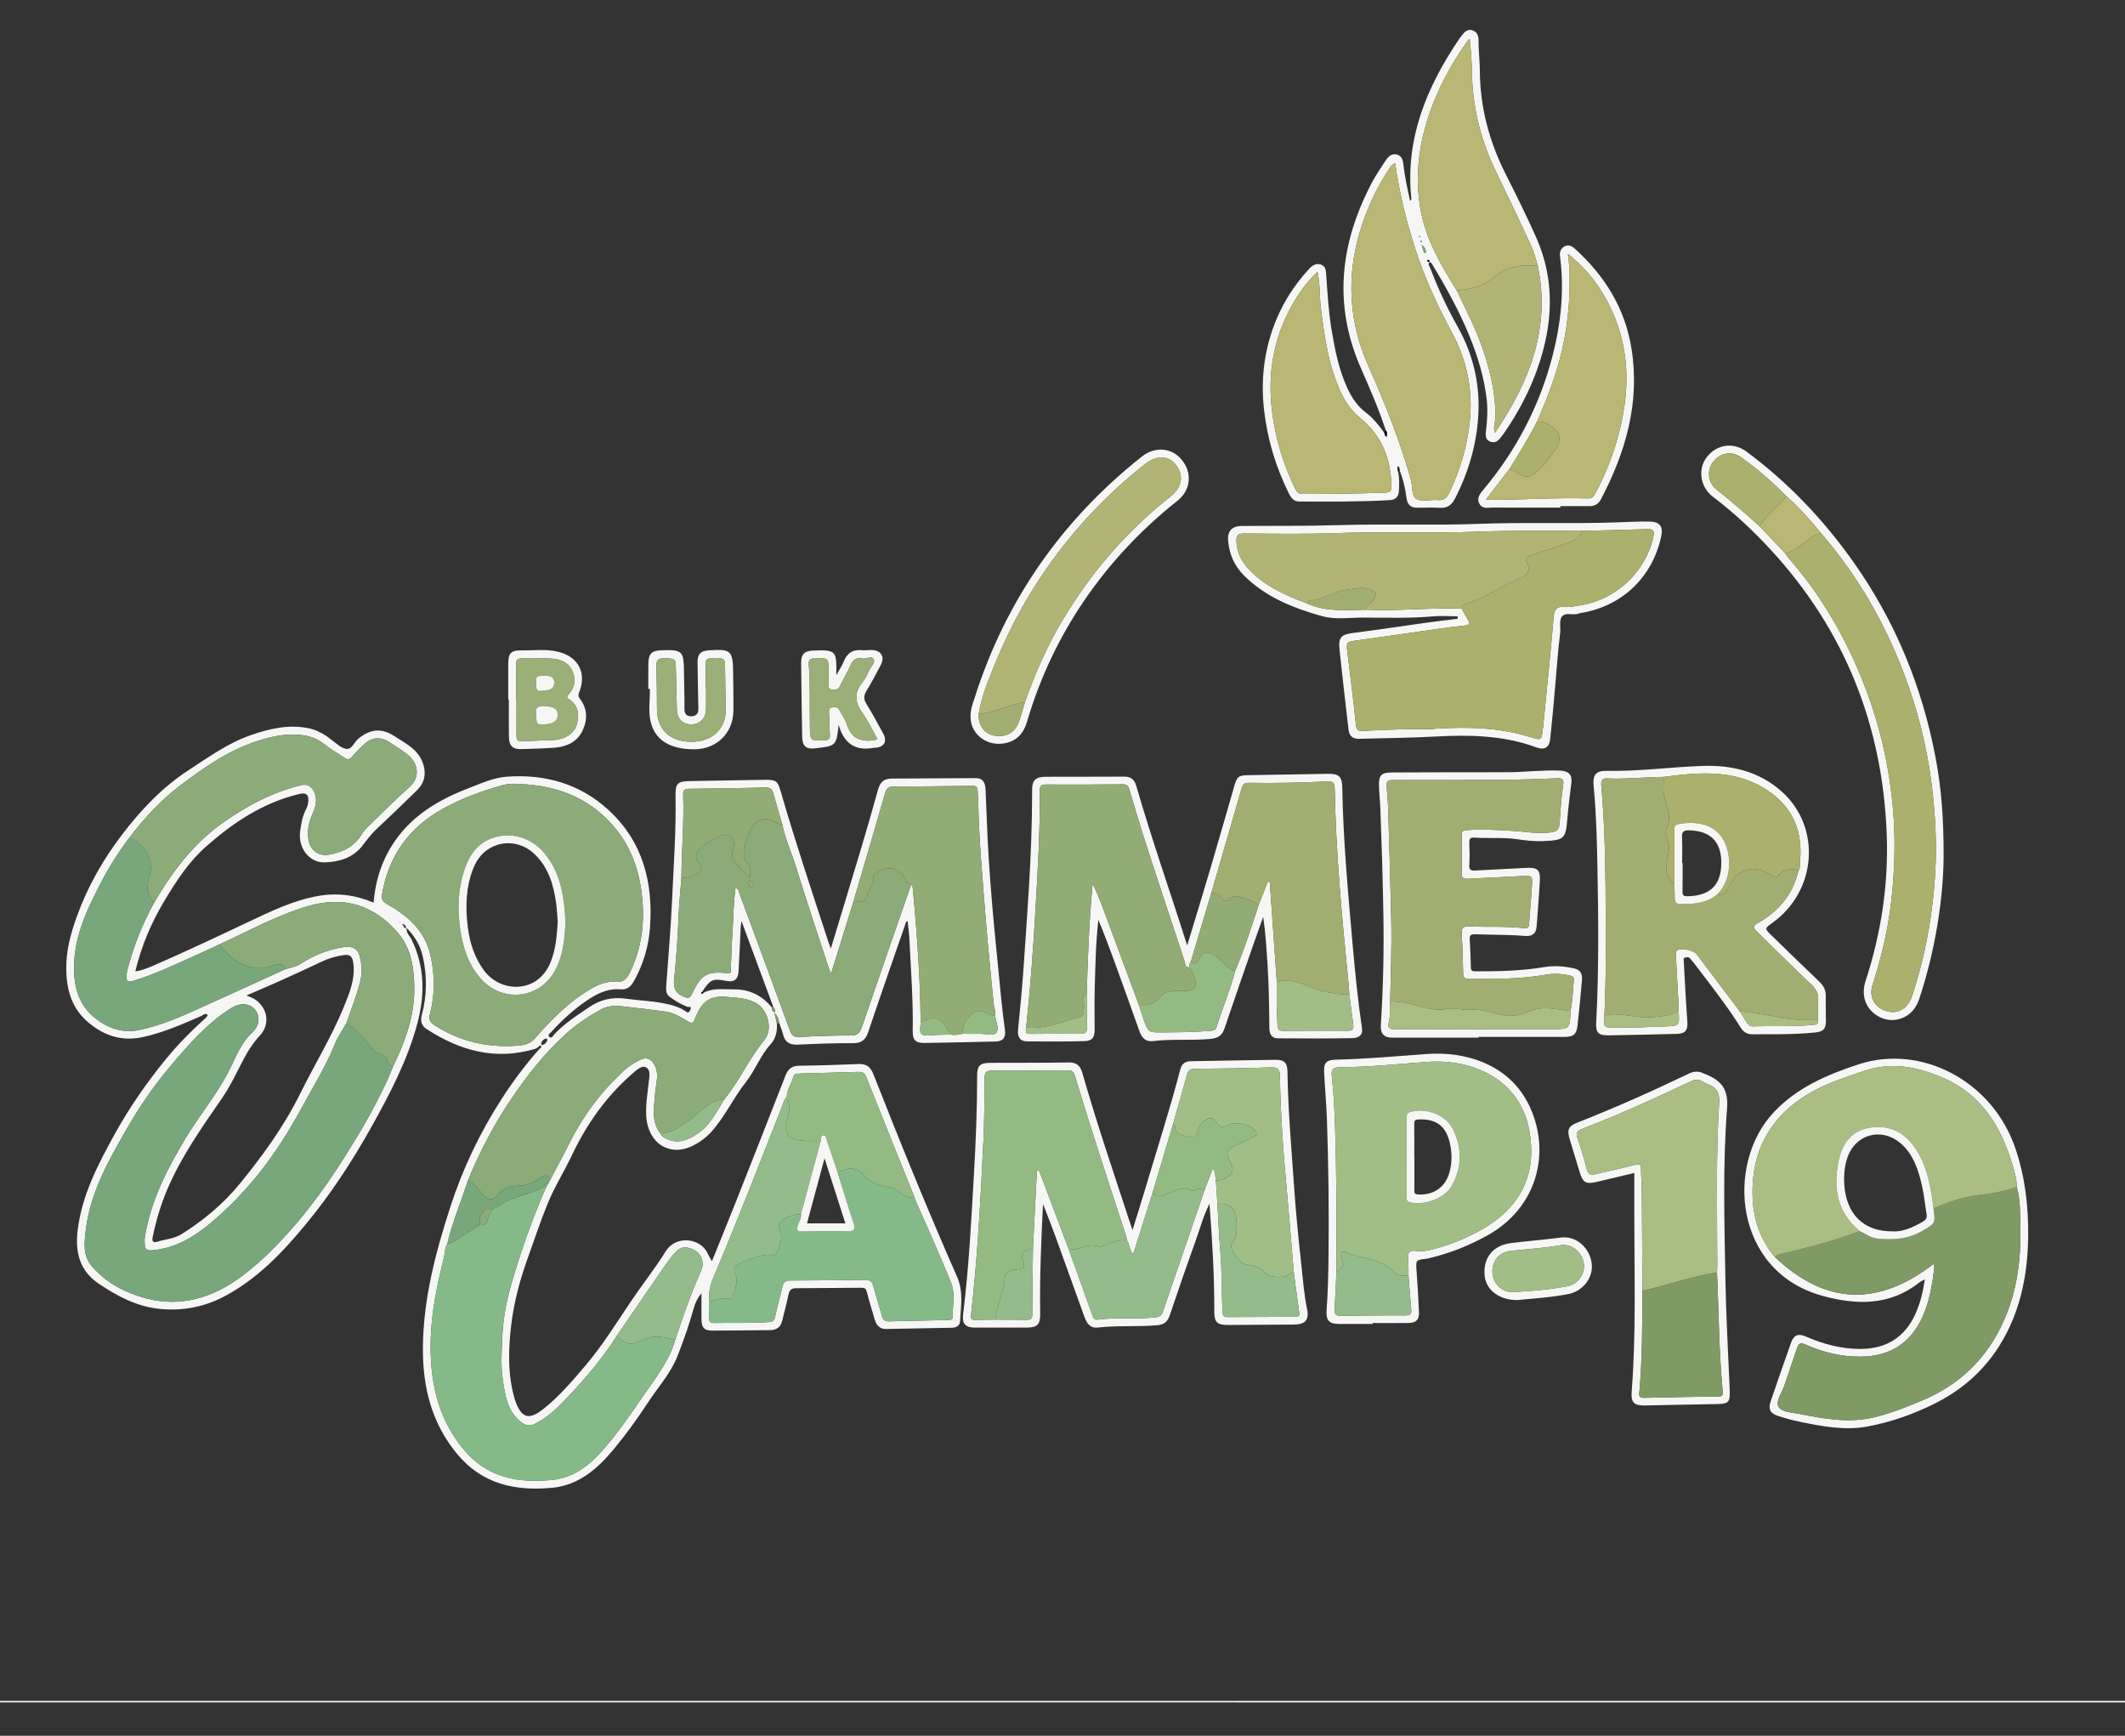 <?xml version="1.0" encoding="utf-8"?>
<!-- Generator: Adobe Illustrator 16.0.0, SVG Export Plug-In . SVG Version: 6.00 Build 0)  -->
<!DOCTYPE svg PUBLIC "-//W3C//DTD SVG 1.1//EN" "http://www.w3.org/Graphics/SVG/1.1/DTD/svg11.dtd">
<svg version="1.1" id="Layer_1" xmlns="http://www.w3.org/2000/svg" xmlns:xlink="http://www.w3.org/1999/xlink" x="0px" y="0px"
	 width="611px" height="499px" viewBox="0 0 611 499" enable-background="new 0 0 611 499" xml:space="preserve">
<rect x="0" y="0" width="611" height="499" fill="#333333" stroke="none"/>
<g>
	<g>
		<defs>
			<rect id="SVGID_1_" x="-68.5" y="-124.5" width="748" height="748"/>
		</defs>
		<clipPath id="SVGID_2_">
			<use xlink:href="#SVGID_1_"  overflow="visible"/>
		</clipPath>
		<g clip-path="url(#SVGID_2_)">
			<defs>
				<rect id="SVGID_3_" x="-68.5" y="-124.5" width="748" height="748"/>
			</defs>
			<clipPath id="SVGID_4_">
				<use xlink:href="#SVGID_3_"  overflow="visible"/>
			</clipPath>
			<path clip-path="url(#SVGID_4_)" fill-rule="evenodd" clip-rule="evenodd" fill="#F6F7F5" d="M-56.033,488.966
				c139.966-0.002,279.934-0.006,419.902-0.006c101.348-0.001,202.695,0.004,304.043,0.006c-0.096,0.136,0.223,0.459-0.22,0.444
				c-0.586-0.019-1.173-0.004-1.76-0.004c-239.995,0-479.99,0-719.986-0.027C-54.697,489.379-55.544,489.887-56.033,488.966"/>
			<path clip-path="url(#SVGID_4_)" fill-rule="evenodd" clip-rule="evenodd" fill="#F6F7F5" d="M223.381,294.176
				c0.131,2.261-0.264,4.344-1.861,6.094c-2.937,3.217-4.376,7.425-7.05,10.805c-3.673,4.643-6.112,10.143-10.147,14.524
				c-1.344,1.458-2.923,2.613-4.685,3.552c-7.104,3.783-13.198-0.586-13.792-7.881c-0.271-3.326,0.3-6.567,0.639-9.833
				c0.175-1.693,0.755-3.86-0.791-4.629c-1.237-0.614-2.863,0.976-4.041,2.005c-7.426,6.485-12.98,14.38-17.187,23.246
				c-2.252,4.749-5.069,9.206-7.059,14.092c-2.069,5.076-3.77,10.28-5.629,15.429c-2.232,6.173-3.931,12.477-4.74,18.961
				c-0.912,7.319-1.108,14.678,1.015,21.891c0.041,0.14,0.098,0.273,0.148,0.41c1.693,4.702,3.833,5.459,7.685,2.484
				c4.712-3.639,8.547-8.169,12.384-12.68c5.027-5.911,9.094-12.52,13.417-18.922c3.175-4.7,6.732-9.149,9.693-13.948
				c3.031-4.911,10.334-3.85,12.266,0.884c0.24,0.591,0.612,1.126,1.057,1.927c2.282-5.66,4.512-11.102,6.675-16.568
				c4.865-12.297,9.716-24.599,14.521-36.92c0.739-1.896,1.896-2.702,3.959-2.725c5.637-0.062,11.275-0.242,16.907-0.487
				c2.309-0.101,3.51,0.751,4.387,2.981c7.683,19.563,15.599,39.032,24.072,58.271c1.798,4.084,1.083,8.488,0.812,12.774
				c-0.081,1.276-1.171,1.769-2.397,1.791c-6.294,0.12-12.59,0.238-18.886,0.352c-1.986,0.035-2.823-1.251-3.306-2.921
				c-0.751-2.582-1.553-5.15-2.208-7.755c-0.229-0.908-0.612-1.178-1.486-1.17c-6.301,0.063-12.604,0.105-18.906,0.124
				c-1.331,0.004-1.899,0.587-2.152,1.901c-0.469,2.433-1.179,4.817-1.721,7.238c-0.429,1.923-1.554,2.901-3.529,2.917
				c-5.569,0.044-11.137,0.129-16.705,0.129c-2.215,0-2.995-0.847-3.035-3.108c-0.042-2.413-0.009-4.828-0.009-7.636
				c-1.149,1.437-1.787,2.742-2.183,4.17c-1.305,4.718-2.92,9.328-4.712,13.883c-1.985,5.043-5.64,9.004-8.545,13.452
				c-2.999,4.589-6.219,9.024-9.706,13.25c-4.672,5.663-10.126,10.447-17.738,11.173c-10.545,1.004-20.146-0.954-27.434-9.787
				c-7.288-8.832-9.813-19.126-9.78-30.138c0.044-14.087,3.59-27.564,7.914-40.892c3.583-11.042,8.538-21.4,14.81-31.099
				c3.163-4.892,6.673-9.597,10.558-13.98l0.437-0.436c0.253-0.218,0.564-0.471,0.149-0.761c-0.257-0.181-0.462,0.077-0.596,0.314
				c-0.267,0.182-0.533,0.361-0.8,0.544c-11.44,3.489-21.745,0.655-31.427-5.644c-1.509-0.981-1.802-2.351-1.357-4.018
				c1.477-5.538,1.551-11.12,0.309-16.7c-0.692-3.107-2.178-5.817-4.708-8.358c-0.067,1.595,0.933,2.299,1.38,3.203
				c3.912,7.901,3.938,16.109,1.716,24.354c-2.85,10.58-7.912,20.218-13.231,29.74c-5.505,9.853-11.667,19.255-18.849,27.944
				c-6.785,8.209-14.164,15.931-23.742,20.88c-5.752,2.975-12.141,4.123-18.716,3.36c-6.345-0.735-11.77-3.675-16.967-7.134
				c-5.64-3.753-6.924-9.194-6.132-15.549c1.258-10.108,5.887-18.88,10.69-27.595c4.171-7.568,9.108-14.642,14.548-21.322
				c3.262-4.007,6.888-7.75,10.734-11.241c0.523-0.475,1.178-0.856,1.398-1.597c-0.771-0.716-1.269,0.036-1.787,0.261
				c-5.537,2.404-11.037,4.857-17.001,6.121c-6.025,1.277-11.139-0.495-15.634-4.339c-4.583-3.92-6.132-9.071-6.238-15.03
				c-0.096-5.395,1.242-10.318,3.031-15.292c3.072-8.543,7.517-16.373,12.962-23.504c5.445-7.127,11.608-13.696,19.274-18.667
				c5.697-3.693,11.188-7.689,17.688-9.957c5.369-1.874,10.782-3.16,16.517-2.068c1.978,0.375,3.723,1.25,5.392,2.314
				c0.43,0.274,0.793,0.652,1.216,0.939c1.389,0.946,2.687,2.34,4.217,2.685c1.831,0.413,2.449-1.874,3.67-2.877
				c3.36-2.76,6.615-3.175,10.259-0.82c3.46,2.237,7.367,4.043,8.553,8.607c0.719,2.767,0.048,5.085-1.932,7.022
				c-3.902,3.818-7.831,7.61-11.814,11.345c-1.51,1.416-2.696,3.082-3.957,4.683c-2.747,3.485-6.633,4.543-10.675,4.707
				c-4.522,0.183-7.78-4.147-7.162-8.854c0.295-2.253,0.67-4.468,1.754-6.518c0.333-0.63,0.518-1.385,0.588-2.101
				c0.206-2.091-0.661-2.647-2.664-2.165c-10.438,2.512-19.04,8.267-26.905,15.258c-4.859,4.32-8.362,9.74-11.697,15.265
				c-3.825,6.336-6.679,13.063-8.476,20.465c2.035-0.314,3.772-1.041,5.476-1.782c9.16-3.986,18.19-8.251,27.22-12.524
				c6.388-3.023,12.772-6.122,19.847-7.377c5.483-0.973,10.742-0.321,15.994,1.913c0.518-6.655,2.542-12.649,6.315-17.996
				c5.325-7.548,12.979-11.843,21.354-15.056c3.452-1.326,6.893-2.895,10.623-3.16c11.036-0.782,21.051,2.029,29.272,9.602
				c9.845,9.068,12.834,20.764,11.901,33.723c-0.399,5.548-1.961,10.768-4.73,15.622c-0.849,1.489-1.978,2.333-3.712,2.187
				c-3.209-0.272-5.963,0.825-8.637,2.513c-4.249,2.68-7.896,6.02-11.264,9.697c-0.35,0.383-1.189,0.848-0.663,1.389
				c0.724,0.745,1.135-0.294,1.495-0.679c2.98-3.185,6.61-5.493,10.195-7.904c3.169-2.13,6.607-2.837,10.226-2.343
				c4.26,0.581,8.587,0.676,12.784,1.723c1.566,0.392,3.064,0.93,4.427,1.815c0.329,0.214,0.667,0.695,1.103,0.244
				c0.241-0.25,0.46-0.626,0.485-0.961c0.06-0.773-0.617-0.332-0.943-0.457c-1.853-0.714-3.539-1.729-5.121-2.897
				c-1.06-0.783-1.058-2.008-0.973-3.21c0.574-8.174,1.296-16.342,1.671-24.525c0.455-9.947,1.174-19.889,1.001-29.861
				c-0.067-3.857,0.542-4.371,4.43-4.423c7.103-0.096,14.205-0.26,21.307-0.36c3.14-0.044,3.625,0.32,4.49,3.303
				c4.211,14.535,9.013,28.88,13.708,43.262c0.18,0.549,0.402,1.084,0.724,1.945c2.917-9.641,5.767-18.97,8.559-28.317
				c1.73-5.795,3.424-11.601,5.026-17.432c0.57-2.071,1.707-3.11,3.858-3.117c8.06-0.026,16.122-0.071,24.183-0.124
				c2.315-0.015,2.772,1.567,2.859,3.361c0.229,4.682,0.337,9.368,0.582,14.048c0.475,9.06,1.183,18.106,2.059,27.137
				c0.622,6.399,1.235,12.799,1.888,19.195c0.297,2.902,0.643,5.8,1.041,8.689c0.289,2.096-0.51,3.226-2.635,3.279
				c-6.806,0.173-13.613,0.318-20.42,0.421c-2.615,0.039-3.507-0.817-3.462-3.383c0.157-8.945-0.552-17.856-0.969-26.78
				c-0.075-1.603-0.327-3.197-0.507-4.891c-0.603,0.187-0.607,0.796-0.767,1.254c-3.538,10.216-7.117,20.416-10.55,30.666
				c-0.776,2.316-1.977,3.219-4.447,3.202c-5.267-0.033-10.539,0.167-15.803,0.419c-2.369,0.112-3.747-0.734-4.276-3.068
				c-0.242-1.063-0.703-2.076-1.063-3.113c-0.164-0.963-0.341-1.923-1.368-2.917C222.972,292.433,223.176,293.304,223.381,294.176
				 M116.655,266.262c-0.179,0.075-0.444,0.102-0.326,0.393c0.042,0.101,0.201,0.154,0.306,0.229
				c-0.007-0.204-0.015-0.408-0.022-0.614c-0.27-0.095-0.472-0.239-0.42-0.571c-0.088,0.183-0.524-0.171-0.437,0.283
				c0.15-0.093,0.299-0.188,0.441-0.278c-0.074,0.222-0.437,0.354-0.147,0.685C116.375,266.758,116.474,266.32,116.655,266.262
				 M202.234,285.422c2.764-1.48,5.73-0.962,8.676-1c4.56-0.057,8.141,1.693,10.98,5.158c0.068,0.607,0.113,1.232,0.945,1.432
				c0.086-0.665-0.189-1.161-0.522-1.639c-2.961-7.99-5.923-15.98-9.102-24.553c-0.141,0.963-0.208,1.246-0.222,1.534
				c-0.211,4.31-0.378,8.624-0.638,12.931c-0.139,2.305-1.271,3.133-3.436,2.712c-3.976-0.771-4.687-0.456-7.026,3.116
				c-0.114,0.201-0.43,0.401-0.056,0.613C201.891,285.761,202.097,285.53,202.234,285.422 M157.61,340.297l0.632-1.183
				c1.827-3.479,3.71-6.932,5.468-10.446c4.092-8.18,9.484-15.353,16.322-21.438c1.163-1.035,2.518-1.749,3.87-2.471
				c1.766-0.945,3.243-0.509,4.215,1.256c0.687,1.247,0.928,2.623,0.787,4.031c-0.189,1.886-0.524,3.758-0.676,5.646
				c-0.281,3.486-0.747,7.022,1.607,10.099c0.372,0.88,1.146,1.287,1.952,1.662c3.312,1.539,6.102,0.224,8.821-1.582
				c3.628-2.409,5.435-6.225,7.595-9.771c4.4-5.312,7.134-11.769,11.527-17.052c2.652-3.19,1.037-8.888-2.44-10.744
				c-2.743-1.464-5.562-1.446-8.469-1.728c-3.857-0.374-6.549,0.898-8.159,4.424c-0.302,0.662-0.684,1.298-0.907,1.984
				c-0.368,1.139-0.889,1.279-1.926,0.668c-2.073-1.225-4.141-2.548-6.596-2.872c-4.196-0.553-8.399-1.065-12.608-1.515
				c-1.905-0.204-3.9-0.071-5.573,0.814c-3.812,2.02-7.377,4.438-10.588,7.367c-5.933,5.413-10.836,11.671-15.335,18.281
				c-5.067,7.445-9.195,15.387-12.615,23.706c-0.482,1.425-0.948,2.854-1.448,4.271c-1.604,4.548-3.34,9.054-4.427,13.768
				c-0.761,1.297-0.705,2.8-1.048,4.201c-1.911,7.803-3.594,15.663-3.765,23.722c-0.24,11.332,1.825,21.96,9.317,31.104
				c6.885,8.404,15.959,9.962,25.872,8.918c6.766-0.713,11.503-5.155,15.648-10.097c3.612-4.305,6.796-8.95,9.974-13.598
				c3.61-5.279,7.692-10.262,9.523-16.555c2.208-6.683,4.505-13.331,7.401-19.758c1.052-2.336,0.271-4.987-2.016-6.111
				c-1.558-0.766-3.516-1.129-4.89,0.251c-1.583,1.591-2.891,3.479-4.179,5.337c-4.403,6.351-8.744,12.744-13.107,19.121
				c-4.238,6.712-9.414,12.679-14.871,18.392c-2.565,2.687-5.31,5.24-8.711,6.938c-1.331,0.664-2.426,0.587-3.655-0.304
				c-4.253-3.081-4.876-7.797-5.571-12.405c-0.588-3.903-0.315-7.848-0.166-11.803c0.208-5.545,1.23-10.915,2.768-16.16
				c2.735-9.324,5.954-18.496,9.886-27.397C157.235,340.945,157.423,340.622,157.61,340.297 M226.187,315.439
				c-0.747,0.58-0.882,1.479-1.2,2.286c-6.529,16.593-12.952,33.229-19.907,49.65c-0.946,2.235-1.386,4.427-1.094,6.801
				c-0.022,1.536,0.002,3.075-0.079,4.608c-0.058,1.104,0.277,1.57,1.47,1.546c5.267-0.106,10.536,0.131,15.799-0.276
				c1.066-0.082,1.458-0.468,1.685-1.54c0.616-2.919,1.459-5.789,2.141-8.696c0.277-1.184,0.836-1.696,2.104-1.698
				c7.248-0.016,14.496-0.072,21.743-0.183c1.371-0.021,1.919,0.545,2.251,1.806c0.767,2.893,1.72,5.734,2.504,8.622
				c0.301,1.111,0.828,1.533,1.991,1.498c5.631-0.162,11.263-0.255,16.894-0.375c0.663-0.014,1.429,0.033,1.42-0.924
				c-0.031-3.211,0.793-6.636-0.379-9.59c-3.31-8.338-7.078-16.492-10.666-24.719c-0.021-0.145-0.014-0.3-0.066-0.433
				c-4.6-11.446-9.22-22.884-13.782-34.346c-0.491-1.235-1.312-1.359-2.401-1.325c-5.622,0.175-11.245,0.328-16.867,0.479
				c-0.685,0.019-1.363,0.032-1.593,0.835C227.578,311.483,226.271,313.261,226.187,315.439 M63.091,271.497
				c-2.579,1.188-5.14,2.417-7.741,3.561c-5.66,2.486-11.21,5.24-17.196,6.938c-1.529,0.434-1.885-0.17-1.812-1.448
				c0.038-0.648,0.181-1.298,0.345-1.93c1.742-6.721,4.304-13.115,7.678-19.185c5.161-8.853,11.211-16.88,19.714-22.919
				c6.854-4.867,14.121-8.679,22.293-10.737c1.892-0.476,3.057,0.071,3.911,1.794c1.141,2.302,0.44,4.416-0.473,6.519
				c-1.01,2.326-1.528,4.726-1.127,7.247c0.487,3.067,2.839,4.845,5.764,4.379c4.077-0.651,7.495-2.369,9.684-6.074
				c0.401-0.68,0.955-1.294,1.526-1.847c3.977-3.844,7.849-7.811,12.009-11.446c3.485-3.044,2.366-7.22-0.485-9.421
				c-1.729-1.336-3.581-2.521-5.422-3.704c-2.22-1.428-4.711-1.298-6.684,0.426c-1.375,1.201-2.684,2.501-3.864,3.892
				c-0.75,0.884-1.31,0.878-2.196,0.289c-2.009-1.337-4.098-2.544-6-4.054c-1.495-1.189-3.215-1.928-5.149-2.28
				c-4.84-0.878-9.437,0.092-13.991,1.57c-8.19,2.658-15.193,7.545-21.909,12.624c-5.622,4.251-10.515,9.504-14.808,15.198
				c-3.35,4.354-6.18,9.037-8.686,13.912c-3.974,7.729-7.492,15.556-7.172,24.606c0.189,5.356,1.82,9.887,6.002,13.237
				c3.662,2.936,7.883,4.455,12.653,3.477c5.86-1.204,11.344-3.527,16.768-5.973c8.458-3.814,16.893-7.685,25.336-11.53
				c1.52-0.444,3.093-0.675,4.474-1.589c3.73-2.475,7.844-4.042,12.257-4.752c2.54-0.408,4.154,0.5,4.665,2.727
				c0.466,2.042,0.771,4.106,0.305,6.267c-0.957,4.425-2.711,8.573-4.143,12.834c-1.137,2.029-2.502,3.965-3.364,6.104
				c-2.684,6.662-6.527,12.727-9.922,18.991c-6.641,12.252-14.929,23.352-25.75,32.382c-4.977,4.152-10.296,7.347-16.957,7.856
				c-1.4,0.107-1.925-0.312-2.003-1.549c-0.05-0.801-0.089-1.626,0.042-2.411c1.701-10.27,6.354-19.347,11.613-28.135
				c3.785-6.323,8.532-12.018,12.059-18.539c2.203-4.072,3.588-8.646,7.17-11.953c2.205-2.036,2.35-4.798,0.75-6.676
				c-1.565-1.836-4.251-1.949-6.783-0.36c-6.989,4.387-12.309,10.582-17.531,16.755c-4.606,5.446-8.696,11.351-12.273,17.574
				c-5.314,9.246-10.651,18.492-11.981,29.337c-0.449,3.669-0.976,7.487,1.812,10.657c4.148,4.718,9.566,7.541,15.437,9.098
				c9.891,2.624,18.901-0.042,27.032-5.948c4.993-3.627,9.382-7.927,13.532-12.487c6.569-7.218,12.197-15.125,17.332-23.396
				c2.233-3.597,4.467-7.202,6.481-10.921c2.394-4.422,4.743-8.878,6.562-13.582c3.469-7.204,6.306-14.557,6.246-22.754
				c-0.044-5.836-0.859-11.501-4.749-16.021c-6.886-8.002-15.581-10.62-25.817-7.634C79.609,263.101,71.503,267.655,63.091,271.497
				 M286.075,291.916c0.262-1.198-0.275-2.311-0.384-3.472c-0.773-8.224-1.644-16.435-2.3-24.672
				c-0.896-11.233-1.917-22.458-2.137-33.734c-0.018-0.95-0.146-1.897-0.176-2.846c-0.029-0.918-0.458-1.275-1.375-1.264
				c-7.62,0.083-15.239,0.159-22.859,0.189c-1.294,0.006-1.936,0.474-2.307,1.756c-3.033,10.514-6.131,21.008-9.21,31.508
				c-2.066,6.669-4.134,13.338-6.354,20.5c-0.412-0.969-0.611-1.358-0.745-1.769c-3.122-9.582-6.33-19.138-9.312-28.762
				c-1.286-4.151-3.141-8.115-4-12.398c-0.874-2.997-1.776-5.987-2.605-8.997c-0.322-1.173-0.919-1.583-2.171-1.552
				c-7.377,0.18-14.757,0.299-22.137,0.368c-1.289,0.011-1.616,0.5-1.573,1.688c0.286,7.969-0.448,15.919-0.501,23.882
				c-0.264,3.425-0.62,6.846-0.771,10.275c-0.273,6.215-0.62,12.424-1.301,18.608c-0.261,2.373,0.013,4.102,2.593,5.244
				c1.653,0.733,1.971,0.384,2.629-0.993c2.531-5.29,4.231-6.297,9.97-5.726c1.402,0.141,1.043-0.614,1.074-1.219
				c0.164-3.146,0.205-6.299,0.429-9.439c0.329-4.618,0.275-9.269,0.965-13.989c0.947,0.514,0.935,1.327,1.17,1.964
				c4.822,13.008,9.644,26.016,14.384,39.055c0.527,1.45,1.136,2.069,2.755,1.987c4.899-0.249,9.804-0.437,14.707-0.422
				c1.839,0.005,2.637-0.54,3.236-2.297c4.691-13.77,9.497-27.499,14.268-41.242c0.133,0.325,0.357,0.642,0.386,0.976
				c0.451,5.098,0.949,10.192,1.29,15.299c0.515,7.741,0.953,15.489,0.995,23.252c-0.028,0.506-0.012,1.019-0.092,1.516
				c-0.324,2.021,0.525,2.664,2.508,2.46c2.082-0.214,4.191-0.162,6.289-0.225c1.191,0.274,2.337-0.06,3.496-0.245
				c1.596,0.012,3.195,0.074,4.789,0.021c1.66-0.054,3.996,0.74,4.802-0.308C287.364,295.771,286.383,293.609,286.075,291.916
				 M149.699,225.397c-1.699-0.144-3.394-0.148-5.03,0.295c-6.019,1.634-11.843,3.781-17.316,6.809
				c-9.78,5.406-15.646,13.596-17.504,24.632c-0.208,1.233,0.059,1.979,1.361,2.718c5.925,3.359,10.92,7.607,12.546,14.696
				c1.299,5.666,1.339,11.33-0.124,16.948c-0.41,1.572-0.022,2.385,1.289,3.229c7.126,4.593,14.953,6.442,23.332,5.918
				c1.879-0.117,3.976-0.342,5.396-1.959c4.886-5.568,10.017-10.83,16.534-14.572c2.169-1.245,4.416-2.062,6.845-1.844
				c2.152,0.192,3.133-0.765,4.001-2.521c3.812-7.704,4.54-15.812,3.303-24.177c-1.039-7.026-3.668-13.382-8.477-18.7
				C168.861,229.137,159.887,225.861,149.699,225.397 M70.859,286.181c0.871,0.411,1.61,0.596,2.331,1.049
				c3.717,2.331,4.604,7.146,1.587,10.392c-2.181,2.347-3.759,4.957-5.204,7.778c-1.794,3.502-3.496,7.076-5.748,10.334
				c-5.735,8.297-11.549,16.526-15.588,25.868c-1.986,4.594-3.374,9.306-4.366,14.176c-0.253,1.242,0.405,1.493,1.306,1.207
				c2.352-0.746,4.881-0.832,7.069-2.213c6.343-4.004,12.053-8.757,16.78-14.562c6.547-8.041,12.605-16.357,17.259-25.771
				c4.095-8.281,8.976-16.197,12.491-24.771c1.696-4.134,3.5-8.332,2.765-13.084c-0.278-1.799-1.164-2.245-2.643-2.033
				c-2.098,0.302-4.138,0.839-6.08,1.758c-4.064,1.922-8.15,3.801-12.251,5.646C77.349,283.401,74.097,284.774,70.859,286.181
				 M157.411,299.034c-0.051-0.33-0.183-0.583-0.541-0.452c-0.647,0.236-1.104,0.707-1.273,1.372
				c-0.075,0.297,0.133,0.57,0.502,0.444C156.763,300.172,157.119,299.63,157.411,299.034 M114.799,265.291l0.122,0.085l0.023-0.114
				L114.799,265.291z"/>
			<path clip-path="url(#SVGID_4_)" fill-rule="evenodd" clip-rule="evenodd" fill="#F6F7F5" d="M398.467,123.755
				c-2.01-6.124-4.575-12.028-7.166-17.917c-8.075-18.347-5.941-36.076,3.181-53.375c1.155-2.19,2.576-4.245,3.936-6.322
				c0.747-1.142,1.753-2.122,3.257-1.715c1.542,0.417,1.731,1.884,1.879,3.183c0.387,3.398,1.143,6.718,1.88,10.104
				c0.548-0.298,0.351-0.75,0.319-1.074c-1.619-16.843,4.384-31.395,13.515-45.006c0.365-0.545,0.758-1.075,1.16-1.594
				c0.754-0.975,1.652-1.766,2.98-1.306c1.269,0.439,1.735,1.519,1.72,2.787c-0.037,2.934,0.355,5.855,0.37,8.771
				c0.054,10.523,2.687,20.341,7.395,29.696c3.056,6.074,6.103,12.163,8.851,18.378c5.459,12.351,4.755,24.864,0.405,37.354
				c-2.371,6.811-5.746,13.121-9.854,19.041c-0.333,0.479-0.727,0.916-1.094,1.37c-0.721,0.895-1.645,1.236-2.725,0.823
				c-1.148-0.438-1.377-1.436-1.259-2.525c0.35-3.193,0.629-6.339,0.252-9.601c-0.739-6.393-2.585-12.429-5.001-18.327
				c-2.944-7.19-6.69-13.969-10.723-20.596c-0.143-0.235-0.238-0.555-0.736-0.49c-0.571,0.576,0.053,1.166,0.238,1.66
				c2.188,5.832,4.846,11.449,7.889,16.881c4.402,7.857,6.422,16.323,5.932,25.269c-0.465,8.479-2.813,16.516-6.703,24.099
				c-0.947,1.848-2.184,2.768-4.304,2.658c-2.191-0.115-4.395-0.011-6.593-0.015c-1.818-0.003-2.797-0.843-3.039-2.729
				c-0.352-2.74-0.949-5.44-2.019-8.01c-0.071-0.384,0.05-0.842-0.564-1.174c0.047,0.568,0.086,1.042,0.125,1.514
				c0.457,1.802,0.322,3.641,0.271,5.463c-0.045,1.592-0.87,2.641-2.549,2.741c-8.703,0.518-17.417,0.437-26.13,0.412
				c-1.626-0.005-2.404-1.162-3.045-2.464c-3.712-7.542-6.104-15.452-7.06-23.832c-1.035-9.07,0.086-17.795,3.604-26.203
				c2.224-5.314,5.37-10.044,9.262-14.289c0.943-1.027,1.969-1.802,3.448-1.344c1.423,0.44,1.457,1.724,1.542,2.877
				c0.392,5.38,0.676,10.769,1.584,16.1c0.957,5.628,2.057,11.218,4.458,16.448c1.26,2.745,2.853,5.238,5.344,7.105
				c2.123,1.591,3.75,3.691,5.309,5.828c0.258,0.35,0.102,0.949,0.693,1.15C398.665,124.924,399.031,124.284,398.467,123.755
				 M418.854,83.495c2.651,5.519,5.465,10.966,7.463,16.776c2.193,6.375,3.709,12.869,3.688,19.668
				c-0.004,1.375-0.821,2.721-0.152,4.5c9.966-14.761,16.03-30.13,12.315-48.022c-0.626-1.937-1.062-3.962-1.91-5.795
				c-3.284-7.094-6.667-14.144-10.075-21.18c-4.389-9.059-6.799-18.547-6.956-28.66c-0.048-3.146-0.317-6.326-0.642-9.616
				c-0.4,0.199-0.569,0.518-0.774,0.809c-3.855,5.456-7.146,11.225-9.609,17.446c-3.913,9.882-5.633,20.012-3.795,30.636
				C409.916,68.778,414.287,76.166,418.854,83.495 M401.146,46.915c-1.035,0.415-1.34,1.106-1.745,1.706
				c-2.264,3.338-4.159,6.876-5.733,10.587c-6.509,15.347-7.053,30.656-0.173,46.115c4.713,10.591,9.007,21.367,12.174,32.551
				c0.544,1.918,0.063,4.674,1.636,5.589c1.538,0.897,3.998,0.109,6.032,0.295c1.756,0.159,2.664-0.564,3.373-2.068
				c3.037-6.439,5.096-13.102,5.869-20.239c1.004-9.251-0.771-17.873-5.145-25.945c-4.158-7.673-7.783-15.549-10.464-23.855
				C404.379,63.621,402.346,55.458,401.146,46.915 M378.815,78.14c-3.094,2.928-5.354,6.133-7.291,9.561
				c-5.241,9.278-7.039,19.216-5.858,29.806c0.893,8.02,3.15,15.583,6.658,22.814c0.471,0.973,0.939,1.683,2.241,1.678
				c7.981-0.031,15.96-0.065,23.937-0.401c1.302-0.055,1.573-0.572,1.564-1.735c-0.057-7.886-2.757-14.596-8.919-19.657
				c-2.274-1.869-3.973-4.089-5.241-6.671c-3.864-7.862-5.035-16.384-6.116-24.941C379.366,85.225,379.639,81.791,378.815,78.14
				 M409.477,72.721l0.531-0.121c-0.032-0.864-0.35-1.62-1.25-2.175C408.998,71.19,409.237,71.956,409.477,72.721 M410.999,75.264
				c0-0.203,0.033-0.39-0.006-0.406c-0.161-0.069-0.374-0.16-0.509-0.103c-0.229,0.098-0.179,0.309,0.023,0.412
				C410.649,75.237,410.83,75.233,410.999,75.264 M408.691,69.072c-0.083,0.086-0.209,0.158-0.215,0.238
				c-0.008,0.118,0.069,0.242,0.11,0.364c0.075-0.072,0.207-0.14,0.214-0.217C408.812,69.338,408.736,69.212,408.691,69.072
				 M408.358,68.122c-0.049-0.123-0.099-0.248-0.147-0.373c-0.047,0.051-0.132,0.104-0.134,0.158
				c-0.006,0.129,0.028,0.259,0.047,0.389C408.2,68.239,408.275,68.183,408.358,68.122"/>
			<path clip-path="url(#SVGID_4_)" fill-rule="evenodd" clip-rule="evenodd" fill="#F6F7F5" d="M299.894,346.135
				c-0.545,10.963-0.968,21.254-0.806,31.562c0.047,2.995-0.848,3.951-3.841,3.958c-4.983,0.012-9.965,0.022-14.948,0.006
				c-2.733-0.009-3.71-1.116-3.376-3.827c1.659-13.446,2.345-26.966,3.124-40.48c0.539-9.362,0.914-18.726,0.911-28.104
				c0-2.953,0.827-3.692,3.831-3.706c7.474-0.033,14.949,0.015,22.421-0.108c2.31-0.038,3.366,0.825,4.005,3.052
				c4.312,15.003,9.352,29.778,14.407,45.156c1.276-4.12,2.428-7.709,3.502-11.323c3.455-11.623,7.187-23.164,10.251-34.902
				c0.407-1.561,1.369-2.318,2.985-2.344c8.125-0.129,16.249-0.301,24.374-0.403c2.554-0.031,3.412,0.881,3.449,3.42
				c0.158,10.751,1.094,21.459,1.838,32.175c0.546,7.842,1.289,15.675,2.17,23.485c0.471,4.178,0.741,8.387,1.615,12.522
				c0.672,3.178-0.511,4.49-3.765,4.511c-6.301,0.036-12.602,0.08-18.902,0.125c-3.204,0.023-4.004-0.754-3.994-4.021
				c0.028-10.113-0.578-20.194-1.386-30.799c-1.711,3.327-2.507,6.453-3.583,9.457c-2.688,7.5-5.299,15.028-7.836,22.581
				c-0.624,1.859-1.628,2.671-3.599,2.845c-5.694,0.505-11.418,0.023-17.105,0.668c-2.404,0.271-3.261-1.496-3.937-3.372
				c-2.82-7.841-5.631-15.684-8.479-23.514C302.24,352.058,301.158,349.399,299.894,346.135 M331.41,342.881
				c-1.84,5.824-3.68,11.648-5.579,17.666c-1.18-1.315-1.025-2.847-1.792-3.98c-0.063-0.359-0.084-0.731-0.197-1.075
				c-5.063-15.401-10.131-30.803-14.812-46.325c-0.354-1.172-0.936-1.456-2.029-1.449c-7.251,0.046-14.501,0.085-21.75,0.041
				c-1.604-0.009-2.14,0.485-2.148,2.139c-0.034,6.073-0.066,12.143-0.356,18.22c-0.792,16.659-1.673,33.306-3.551,49.885
				c-0.116,1.018,0.118,1.503,1.239,1.457c1.901-0.077,3.806-0.064,5.709-0.089c2.993,0.013,5.986,0.012,8.979,0.046
				c0.982,0.012,1.675-0.103,1.682-1.379c0.034-6.421,0.129-12.841,0.203-19.26c0.38-7.404,0.759-14.808,1.139-22.212
				c0.199-0.006,0.398-0.014,0.599-0.02c0.215,0.527,0.442,1.051,0.643,1.583c2.646,7.028,5.288,14.059,7.931,21.088
				c2.235,6.251,4.467,12.505,6.715,18.753c0.271,0.752,0.525,1.548,1.638,1.399c5.529-0.74,11.118-0.026,16.659-0.675
				c1.138-0.132,1.674-0.562,2.021-1.577c3.991-11.689,8.004-23.369,12.013-35.054c0.79-2.07,1.58-4.14,2.402-6.296
				c0.745,1.22,0.636,2.469,0.831,3.653c0.148,2.203,0.298,4.408,0.447,6.611c0.265,4.511,0.427,9.033,0.821,13.533
				c0.511,5.837,0.331,11.689,0.656,17.528c0.052,0.925,0.207,1.544,1.323,1.536c6.587-0.041,13.173-0.057,19.759-0.073
				c0.724-0.002,1.084-0.262,0.977-1.048c-0.537-3.899-1.056-7.8-1.58-11.699c-0.639-7.566-1.221-15.138-1.925-22.697
				c-1.043-11.203-1.886-22.418-2.06-33.67c-0.03-1.99-0.549-2.661-2.597-2.593c-7.306,0.243-14.617,0.356-21.927,0.416
				c-1.402,0.012-1.896,0.598-2.229,1.806c-1.293,4.708-2.654,9.397-3.99,14.094c-0.163,0.549-0.323,1.099-0.486,1.648
				C334.994,330.836,333.202,336.857,331.41,342.881"/>
			<path clip-path="url(#SVGID_4_)" fill-rule="evenodd" clip-rule="evenodd" fill="#F6F7F5" d="M341.353,271.806
				c2.378-7.87,4.607-15.12,6.756-22.394c2.297-7.782,4.51-15.588,6.772-23.381c0.846-2.911,1.235-3.142,4.338-3.186
				c7.541-0.109,15.082-0.25,22.622-0.389c3.147-0.06,4.047,0.802,4.102,3.962c0.257,15.161,1.667,30.245,2.994,45.336
				c0.706,8.017,1.51,16.019,2.693,23.982c0.291,1.962-1.264,2.685-2.742,2.71c-7.18,0.121-14.362,0.107-21.543,0.049
				c-1.724-0.015-2.351-1.325-2.366-2.873c-0.061-6.227-0.126-12.45-0.549-18.666c-0.303-4.433-0.546-8.868-1.229-13.374
				c-1.019,2.862-2.055,5.718-3.049,8.588c-2.702,7.81-5.414,15.617-8.062,23.445c-0.664,1.965-1.739,2.811-3.938,3.032
				c-5.554,0.561-11.134-0.042-16.671,0.647c-2.108,0.262-3.188-0.979-3.848-2.831c-2.397-6.749-4.823-13.486-7.266-20.217
				c-1.435-3.955-2.918-7.891-4.555-11.808c-0.763,6.678-0.87,13.356-1.052,20.028c-0.104,3.808-0.009,7.621-0.019,11.433
				c-0.007,2.396-0.698,3.351-2.989,3.403c-5.493,0.129-10.992,0.143-16.486,0.074c-2.012-0.024-2.739-1.354-2.552-3.298
				c0.503-5.238,1.037-10.476,1.43-15.724c0.61-8.174,1.136-16.353,1.657-24.532c0.616-9.651,0.961-19.311,0.97-28.983
				c0.002-2.53,1.133-3.521,3.708-3.531c7.549-0.023,15.098,0.003,22.646-0.044c1.958-0.014,3.015,0.691,3.595,2.698
				C331.104,241.147,336.365,256.052,341.353,271.806 M355.138,279.161c2.613-6.143,4.624-12.5,6.707-18.831
				c0.891-2.283,1.781-4.565,2.673-6.848c0.192,0.016,0.385,0.031,0.578,0.047c0.671,9.572,1.343,19.145,2.014,28.717
				c-0.028,4.158-0.056,8.312,0.204,12.47c0.075,1.219,0.428,1.649,1.658,1.639c6.205-0.055,12.41-0.069,18.615-0.033
				c1.274,0.007,1.698-0.438,1.526-1.674c-0.41-2.956-0.768-5.92-1.147-8.881c-0.1-1.313-0.173-2.629-0.304-3.94
				c-1.833-18.333-3.565-36.676-3.895-55.114c-0.029-1.66-0.521-2.141-2.156-2.062c-7.525,0.367-15.059,0.529-22.593,0.398
				c-1.187-0.021-1.684,0.44-1.985,1.485c-2.904,10.073-5.833,20.139-8.754,30.209c-1.963,6.572-3.926,13.146-5.888,19.72
				c-0.487,0.439-0.363,1.068-0.507,1.615c-1.216,0.06-1.056-1.001-1.271-1.661c-5.338-16.418-11.037-32.722-15.852-49.31
				c-0.281-0.971-0.594-1.638-1.875-1.624c-7.394,0.08-14.788,0.087-22.182,0.054c-1.367-0.006-1.773,0.523-1.759,1.818
				c0.138,11.86-0.608,23.687-1.304,35.519c-0.639,10.87-1.423,21.725-2.6,32.549c-0.235,1.064-0.213,1.823,1.271,1.802
				c4.816-0.068,9.634-0.061,14.451-0.034c1.291,0.007,1.82-0.458,1.783-1.804c-0.088-3.209-0.061-6.421-0.08-9.631
				c0.259-10.589,0.723-21.167,1.705-31.771c1.196,2.509,2.199,5.05,3.152,7.608c3.382,9.083,6.749,18.173,10.119,27.261
				c0.43,1.318,0.84,2.643,1.292,3.953c1.403,4.057,1.41,4.017,5.726,3.979c4.466-0.039,8.93-0.032,13.383-0.447
				c0.818-0.076,1.615,0.016,1.927-1.007C351.428,289.898,353.744,284.683,355.138,279.161"/>
			<path clip-path="url(#SVGID_4_)" fill-rule="evenodd" clip-rule="evenodd" fill="#F6F7F5" d="M419.096,177.168
				c-2.428,0-4.872-0.181-7.28,0.035c-6.583,0.59-13.173,0.353-19.759,0.334c-4.012-0.011-8.097,0.672-12.027-0.435
				c-8.232-2.32-16.088-5.439-22.323-11.635c-2.826-2.809-4.287-6.222-4.595-10.156c-0.207-2.642,1.156-4.087,3.882-4.108
				c9.159-0.069,18.323,0.052,27.475-0.228c13.623-0.416,27.251,0.13,40.865-0.383c12.89-0.486,25.782,0.011,38.666-0.387
				c3.433-0.106,6.862-0.331,10.299-0.265c2.933,0.055,3.958,1.376,3.356,4.219c-2.501,11.818-11.297,20.175-23.264,22.101
				c-0.072,0.012-0.158-0.016-0.217,0.015c-1.611,0.84-3.868-0.389-4.979,0.872c-1.016,1.152-0.394,3.223-0.606,4.885
				c-0.667,5.2-0.989,10.445-1.462,15.671c-0.448,4.936-0.864,9.877-1.403,14.804c-0.257,2.34-1.628,3.212-3.887,2.377
				c-9.471-3.504-19.253-3.69-29.169-3.144c-7.304,0.402-14.63,0.43-21.943,0.644c-1.787,0.052-2.769-0.833-2.967-2.534
				c-0.896-7.692-1.803-15.383-2.605-23.085c-0.381-3.646,0.521-4.388,4.188-4.844c6.929-0.861,13.83-1.938,20.748-2.899
				c3.014-0.418,6.037-0.771,9.057-1.155C419.128,177.634,419.112,177.4,419.096,177.168 M375.884,173.512
				c5.368,2.415,11.052,1.888,16.691,1.778c0.799,0.022,1.599,0.044,2.398,0.069c8.44,0.25,16.861-0.711,25.304-0.387
				c0.637,1.149,1.272,2.3,1.91,3.449c0.502,0.902,0.271,1.282-0.792,1.389c-2.604,0.264-5.203,0.598-7.797,0.964
				c-7.92,1.117-15.831,2.294-23.755,3.379c-2.625,0.359-2.778,0.483-2.463,3.054c0.863,7.036,1.764,14.069,2.473,21.122
				c0.164,1.639,0.774,1.878,2.161,1.8c6.433-0.371,12.871-0.573,19.317-0.494c0.435,0.006,0.869-0.118,1.307-0.145
				c9.223-0.574,18.381-0.388,27.31,2.384c3.276,1.018,3.27,1.037,3.675-2.424c0.018-0.146,0.047-0.289,0.062-0.435
				c0.556-5.584,1.124-11.168,1.662-16.755c0.489-5.079,0.973-10.159,1.407-15.244c0.162-1.895,1.074-2.749,2.976-2.534
				c1.547,0.175,3.04-0.211,4.55-0.443c10.382-1.601,18.963-9.712,21.101-19.726c0.427-1.996-0.23-2.252-1.904-2.194
				c-6.142,0.208-12.285,0.341-18.429,0.503c-9.88-0.001-19.754-0.171-29.638,0.215c-13.681,0.535-27.379-0.087-41.07,0.419
				c-8.854,0.327-17.729,0.179-26.592,0.115c-1.937-0.014-2.35,0.669-2.243,2.436c0.183,3.006,1.411,5.477,3.392,7.634
				C363.543,168.504,369.628,171.155,375.884,173.512"/>
			<path clip-path="url(#SVGID_4_)" fill-rule="evenodd" clip-rule="evenodd" fill="#F6F7F5" d="M553.443,367.778
				c-0.761,0.441-1.234,0.647-1.627,0.955c-8.506,6.682-18.02,6.467-27.746,3.811c-25.574-6.983-28.053-37.938-14.049-52.807
				c6.696-7.109,15.282-10.772,24.312-13.748c17.993-5.932,38.637,4.673,45.224,24.352c2.775,8.29,3.725,16.742,3.6,25.419
				c-0.116,8.042-1.293,15.867-4.311,23.336c-4.431,10.963-11.963,19.128-22.564,24.407c-6.123,3.049-12.552,5.321-19.262,6.58
				c-6.66,1.249-13.25-0.073-19.777-1.404c-2.073-0.422-4.12-1.021-6.135-1.673c-2.117-0.687-2.734-1.962-2.015-4.067
				c1.913-5.604,3.86-11.195,5.827-16.781c0.838-2.381,2.057-2.907,4.392-1.899c5.021,2.17,10.206,3.569,15.721,3.531
				c7.407-0.051,12.7-3.375,15.747-10.165C552.132,374.609,552.911,371.438,553.443,367.778 M579.88,341.221
				c0.021-2.29-0.679-4.458-1.32-6.601c-3.274-10.935-8.962-20.045-19.897-24.773c-7.247-3.135-14.76-4.659-22.564-2.029
				c-3.32,1.119-6.652,2.233-9.891,3.565c-15.255,6.277-22.916,17.536-22.276,32.99c0.263,6.34,2.225,12.183,6.488,17.076
				c14.527,13.772,29.717,14.178,45.567,1.885c0.111,0.615,0.229,0.887,0.197,1.141c-0.604,4.701-1.331,9.376-3.254,13.768
				c-3.412,7.794-9.403,11.681-17.885,11.766c-5.576,0.057-10.877-1.236-15.929-3.492c-1.523-0.681-2.004-0.225-2.446,1.134
				c-1.171,3.592-2.456,7.146-3.638,10.733c-0.671,2.038-2.556,4.416-1.647,6.03c0.915,1.625,3.876,1.624,6.003,2.053
				c7.043,1.42,14.124,2.688,21.303,1.027c4.825-1.116,9.395-2.964,13.969-4.878c10.848-4.539,18.62-12.104,23.426-22.779
				c3.85-8.551,5.018-17.601,4.831-26.872C580.837,349.032,580.961,345.069,579.88,341.221"/>
			<path clip-path="url(#SVGID_4_)" fill-rule="evenodd" clip-rule="evenodd" fill="#F6F7F5" d="M558.843,246.771
				c-0.156,11.736-2.328,26.333-7.045,40.518c-1.223,3.679-4.216,5.932-7.836,5.95c-3.3,0.016-6.673-2.375-7.681-5.568
				c-0.586-1.854-0.492-3.732,0.117-5.605c4.478-13.752,6.651-27.877,6.091-42.316c-1.211-31.221-12.054-58.585-33.316-81.668
				c-5.123-5.562-10.623-10.696-16.658-15.272c-3.67-2.783-4.4-7.899-1.82-11.317c2.8-3.711,7.602-4.528,11.465-1.67
				c12.048,8.917,22.23,19.665,30.865,31.899c11.947,16.927,19.623,35.666,23.489,55.963
				C558.14,226.22,558.896,234.876,558.843,246.771 M513.708,142.738c-4.013-4.153-8.369-7.92-13.068-11.265
				c-2.757-1.962-6.127-1.289-8.135,1.383c-1.767,2.351-1.453,5.896,1.02,7.846c4.298,3.389,8.408,6.987,12.473,10.644
				c2.453,2.599,4.908,5.196,7.362,7.794c0.241,0.363,0.443,0.76,0.729,1.083c8.538,9.703,15.141,20.602,20.22,32.463
				c5.705,13.321,9.071,27.166,10.12,41.645c0.616,8.52,0.267,16.967-0.722,25.396c-0.935,7.976-2.823,15.766-5.301,23.417
				c-1.104,3.413,0.552,6.41,3.853,7.478c3.311,1.071,6.239-0.536,7.467-4.168c3.446-10.195,5.46-20.702,6.418-31.395
				c0.888-9.932,0.512-19.841-0.755-29.752c-1.404-10.978-4.113-21.59-8.041-31.906c-5.595-14.693-13.394-28.096-23.657-40.036
				C520.594,149.606,517.394,145.944,513.708,142.738"/>
			<path clip-path="url(#SVGID_4_)" fill-rule="evenodd" clip-rule="evenodd" fill="#F6F7F5" d="M425.13,298.303
				c-8.276,0-16.554-0.007-24.83,0.004c-2.321,0.004-3.427-1.136-3.27-3.616c0.662-10.455,0.916-20.922,0.742-31.392
				c-0.171-10.317-0.492-20.631-0.881-30.942c-0.08-2.109-0.328-4.222-0.391-6.345c-0.092-3.125,0.616-3.936,3.727-3.946
				c10.993-0.034,21.984-0.088,32.977-0.063c5.13,0.012,10.232-0.693,15.368-0.468c2.474,0.108,3.534,1.242,3.247,3.529
				c-0.427,3.401-0.866,6.804-1.146,10.219c-0.481,5.882-0.881,6.253-6.833,6.516c-2.579,0.114-5.127-0.169-7.635-0.538
				c-4.089-0.604-8.184-0.178-12.265-0.464c-1.17-0.083-1.513,0.345-1.466,1.492c0.085,2.122,0.134,4.256-0.012,6.373
				c-0.105,1.5,0.548,1.666,1.773,1.594c4.824-0.283,9.653-0.485,14.479-0.75c3.424-0.188,4.238,0.538,4.034,3.922
				c-0.261,4.306-0.584,8.607-0.922,12.907c-0.16,2.047-1.213,2.925-3.413,2.733c-4.75-0.409-9.515-0.292-14.269-0.486
				c-1.347-0.056-1.619,0.366-1.547,1.561c0.16,2.629,0.286,5.263,0.313,7.896c0.009,1,0.365,1.197,1.276,1.199
				c6.654,0.021,13.289-0.119,19.883-1.22c2.896-0.483,5.844-0.237,8.719,0.427c1.642,0.379,2.212,1.641,2.084,3.158
				c-0.37,4.371-0.78,8.74-1.267,13.101c-0.302,2.696-1.147,3.382-3.854,3.384c-8.207,0.013-16.415,0.006-24.622,0.006
				C425.13,298.161,425.13,298.231,425.13,298.303 M399.709,287.951c-0.229,1.958,0.13,3.954-0.377,5.895
				c-0.443,1.696,0.255,2.106,1.921,2.098c14.991-0.074,29.984-0.069,44.977-0.079c5.149-0.004,5.149,0.006,5.348-5.243
				c0.587-2.943,0.692-5.938,0.952-8.918c0.074-0.845-0.367-1.07-1.136-1.248c-2.249-0.519-4.563-0.666-6.77-0.271
				c-7.321,1.307-14.695,1.234-22.077,1.263c-1.258,0.006-1.839-0.286-1.855-1.695c-0.042-3.805-0.183-7.61-0.394-11.41
				c-0.086-1.541,0.416-2.093,1.974-2.019c5.263,0.25,10.546-0.116,15.799,0.494c0.903,0.104,1.514,0.05,1.586-1.152
				c0.223-3.719,0.632-7.427,0.832-11.146c0.152-2.813,0.06-2.817-2.85-2.669c-5.116,0.262-10.232,0.529-15.35,0.771
				c-1.053,0.051-2.06,0.083-2.029-1.519c0.069-3.662,0.028-7.326,0.021-10.989c-0.002-0.81,0.116-1.354,1.158-1.441
				c4.612-0.385,9.219-0.06,13.809,0.2c3.618,0.204,7.156,0.973,10.859,0.385c1.909-0.304,2.208-1.124,2.325-2.632
				c0.284-3.639,0.446-7.302,1.017-10.897c0.306-1.926-0.374-2.031-1.871-1.976c-5.338,0.194-10.68,0.399-16.021,0.442
				c-10.258,0.081-20.516,0.067-30.773,0.058c-1.312-0.001-2.232-0.002-2.092,1.825c0.155,2.039,0.364,4.083,0.433,6.121
				c0.364,10.678,0.626,21.36,0.889,32.042C400.206,272.146,399.878,280.048,399.709,287.951"/>
			<path clip-path="url(#SVGID_4_)" fill-rule="evenodd" clip-rule="evenodd" fill="#F6F7F5" d="M511.204,297.328
				c-2.344,0-4.688-0.048-7.031,0.018c-1.599,0.044-2.731-0.426-3.638-1.874c-4.113-6.578-8.941-12.648-13.633-18.812
				c-0.266-0.349-0.601-0.646-0.854-1.003c-0.431-0.607-1.047-0.518-1.586-0.361c-0.557,0.16-0.341,0.742-0.319,1.134
				c0.312,5.7,0.586,11.403,1.009,17.096c0.199,2.654-0.495,3.639-3.168,3.7c-6.44,0.148-12.881,0.313-19.32,0.414
				c-3.179,0.049-3.866-0.707-3.7-3.894c0.771-14.719,0.628-29.45,0.352-44.172c-0.146-7.823-0.338-15.66-1.089-23.465
				c-0.322-3.351,0.594-4.564,3.739-4.503c9.231,0.181,18.378-1.097,27.576-1.417c8.473-0.294,16.354,1.62,22.784,7.39
				c11.463,10.287,10.039,28.645-2.76,37.758c-2.204,1.568-2.227,1.593-0.217,3.555c4.562,4.45,9.126,8.898,13.744,13.292
				c1.254,1.191,1.922,2.487,1.876,4.24c-0.061,2.343,0.045,4.688,0.038,7.033c-0.008,2.373-0.759,3.122-3.062,3.362
				C518.372,297.19,514.791,297.271,511.204,297.328 M461.312,291.905c-0.268,3.53-0.268,3.515,3.271,3.531
				c4.61,0.021,9.213-0.165,13.819-0.344c4.527-0.177,4.532-0.042,4.255-4.502c0.005-0.365,0.036-0.732,0.017-1.096
				c-0.264-4.813-0.551-9.626-0.783-14.441c-0.032-0.667-0.335-1.498,0.528-1.955c1.148-0.608,4.555,0.09,5.368,1.161
				c4.148,5.465,8.275,10.946,12.409,16.42c0.615,0.992,1.233,1.982,1.845,2.976c0.469,0.763,0.938,1.448,2.018,1.411
				c5.841-0.207,11.694,0.139,17.527-0.462c0.965-0.099,1.317-0.445,1.122-1.371c0.012-1.825-0.088-3.661,0.068-5.475
				c0.172-2.002-0.554-3.377-2.012-4.755c-5.258-4.967-10.369-10.088-15.552-15.135c-0.936-0.912-1.416-1.606,0.134-2.467
				c6.066-3.363,10.187-8.283,11.777-15.147c0.574-0.774,0.338-1.697,0.425-2.548c0.881-8.568-1.99-15.529-9.192-20.392
				c-9.305-6.28-19.651-5.312-30.008-3.968c-5.413,0.025-10.812,0.701-16.231,0.432c-1.515-0.076-1.817,0.632-1.699,2.028
				c0.826,9.709,1.17,19.445,1.218,29.186C461.695,267.296,461.909,279.605,461.312,291.905"/>
			<path clip-path="url(#SVGID_4_)" fill-rule="evenodd" clip-rule="evenodd" fill="#F6F7F5" d="M469.914,337.205
				c-3.856,0.918-7.244,1.733-10.638,2.528c-3.325,0.779-4.124,0.331-5.114-2.888c-0.965-3.132-1.912-6.268-2.845-9.407
				c-0.797-2.683-0.343-3.715,2.301-4.75c10.83-4.247,21.444-8.986,31.927-14.024c1.48-0.711,2.916-0.84,4.382-0.027
				c0.063,0.034,0.139,0.049,0.207,0.075c4.487,1.757,6.903,4.082,6.454,9.861c-1.274,16.364-0.769,32.81-0.484,49.22
				c0.177,10.097,0.742,20.188,1.178,30.279c0.241,5.577,0.282,5.529-5.326,5.599c-6.372,0.077-12.74,0.276-19.111,0.37
				c-3.072,0.045-3.933-0.944-3.692-4.003c1.325-16.826,0.744-33.681,0.762-50.527C469.918,345.49,469.914,341.469,469.914,337.205
				 M493.695,365.83c0.025-0.803,0.072-1.606,0.07-2.41c-0.029-15.454-0.404-30.917,0.538-46.349
				c0.185-3.015-0.729-4.453-3.261-5.392c-0.547-0.204-1.063-0.497-1.568-0.792c-1.11-0.65-2.142-0.585-3.319-0.026
				c-10.307,4.894-20.697,9.604-31.348,13.711c-1.387,0.534-1.724,1.206-1.225,2.65c1.001,2.9,1.927,5.839,2.636,8.821
				c0.415,1.748,1.313,1.806,2.705,1.471c3.755-0.898,7.534-1.694,11.273-2.649c1.16-0.297,1.618-0.169,1.635,1.105
				c0.026,2.118,0.216,4.235,0.235,6.354c0.086,9.598,0.136,19.194,0.197,28.791c-0.086,9.792-0.021,19.589-0.932,29.354
				c-0.101,1.077,0.308,1.407,1.351,1.383c7.162-0.159,14.326-0.298,21.49-0.399c1.143-0.016,1.244-0.456,1.146-1.481
				c-0.677-7.201-0.973-14.424-1.171-21.651C494.034,374.155,493.849,369.994,493.695,365.83"/>
			<path clip-path="url(#SVGID_4_)" fill-rule="evenodd" clip-rule="evenodd" fill="#F6F7F5" d="M394.697,380.612
				c-3.22,0-6.439,0.013-9.659-0.003c-3.071-0.014-3.806-1.107-3.588-4.176c0.339-4.742,0.468-9.505,0.528-14.261
				c0.172-13.477,0.014-26.951-0.451-40.42c-0.156-4.532-0.594-9.054-0.807-13.585c-0.127-2.713,0.713-3.471,3.467-3.536
				c8.69-0.204,17.342-0.988,26.008-1.626c11.181-0.822,23.647,2.921,29.361,14.551c6.488,13.207,2.772,29.522-11.986,37.66
				c-5.149,2.839-10.55,5.007-16.265,6.393c-0.354,0.086-0.706,0.197-1.067,0.239c-3.235,0.372-3.178,0.364-2.924,3.724
				c0.292,3.867,0.505,7.741,0.681,11.616c0.098,2.166-0.792,3.104-2.967,3.138c-3.443,0.056-6.888,0.015-10.332,0.015
				C394.697,380.432,394.697,380.522,394.697,380.612 M404.991,366.692c-0.031-1.538,0.05-3.089-0.12-4.61
				c-0.207-1.879,0.322-2.726,2.361-2.473c1.141,0.142,2.363,0.085,3.485-0.167c5.382-1.213,10.47-3.246,15.269-5.952
				c12.022-6.782,15.856-16.796,13.742-28.447c-2.766-15.226-16.888-20.652-29.203-19.781c-8.385,0.594-16.751,1.503-25.163,1.54
				c-2.079,0.01-2.65,0.628-2.436,2.599c0.947,8.667,1.032,17.384,1.216,26.085c0.21,9.96,0.099,19.929,0.128,29.894
				c-0.169,3.651-0.296,7.306-0.53,10.952c-0.089,1.388,0.266,1.965,1.775,1.939c6.221-0.105,12.442-0.134,18.662-0.124
				c1.231,0.002,1.713-0.36,1.597-1.63C405.473,373.245,405.247,369.968,404.991,366.692"/>
			<path clip-path="url(#SVGID_4_)" fill-rule="evenodd" clip-rule="evenodd" fill="#F6F7F5" d="M279.063,206.112
				c-0.035-2.233,0.655-3.877,1.185-5.537c8.923-28.013,25.047-51.046,48.045-69.305c3.816-3.031,8.691-2.591,11.556,0.98
				c2.979,3.714,2.577,8.624-1.275,11.684c-10.342,8.215-19.305,17.689-26.749,28.6c-7.351,10.772-12.84,22.423-16.518,34.934
				c-0.98,3.334-2.934,5.609-6.582,6.237C283.556,214.596,279.04,210.908,279.063,206.112 M294.729,201.809
				c2.895-8.237,6.394-16.195,10.892-23.694c8.181-13.64,18.388-25.503,30.915-35.348c3.396-2.67,3.93-6.197,1.544-9.163
				c-2.263-2.812-5.635-2.782-9.095-0.022c-19.483,15.542-33.888,34.876-43.203,57.978c-1.797,4.455-3.592,8.941-4.393,13.729
				c-0.12,3.188,1.58,5.592,4.351,6.148c3.333,0.671,6.045-0.714,7.172-3.796C293.611,205.73,294.13,203.754,294.729,201.809"/>
			<path clip-path="url(#SVGID_4_)" fill-rule="evenodd" clip-rule="evenodd" fill="#F6F7F5" d="M448.645,145.924
				c-6.513,0-13.025,0.017-19.538-0.014c-1.331-0.007-2.906,0.483-3.737-1.115c-0.887-1.708,0.227-2.913,1.217-4.101
				c9.468-11.35,16.14-24.145,19.832-38.464c2.424-9.401,3.409-18.921,2.119-28.605c-0.16-1.202,0.28-2.238,1.31-2.806
				c0.98-0.541,1.964-0.219,2.812,0.541c8.715,7.817,14.609,17.242,16.458,28.951c2.444,15.482-1.675,29.637-8.781,43.186
				c-0.737,1.407-1.801,2.017-3.338,2.007c-2.785-0.021-5.568-0.006-8.352-0.006C448.645,145.64,448.645,145.782,448.645,145.924
				 M451.171,73.24c-0.09-0.073-0.232-0.227-0.261-0.208c-0.224,0.15-0.107,0.294,0.045,0.423c0.735,7.799,0.357,15.533-1.02,23.257
				c-1.53,8.581-4.541,16.646-8.028,24.571c-2.443,4.668-5.121,9.201-7.975,13.629c-2.162,2.805-4.325,5.61-6.674,8.657
				c0.594,0.07,0.856,0.127,1.119,0.127c9.438,0,18.866-0.667,28.307-0.405c1.095,0.03,1.524-0.547,1.97-1.369
				c2.617-4.826,4.674-9.879,6.207-15.147c3.48-11.968,4.173-23.915-0.632-35.71C461.376,84.062,457.09,78.034,451.171,73.24"/>
			<path clip-path="url(#SVGID_4_)" fill-rule="evenodd" clip-rule="evenodd" fill="#F6F7F5" d="M186.418,198.082
				c0-2.489-0.036-4.977,0.01-7.463c0.048-2.644,0.98-3.563,3.57-3.669c6.202-0.255,6.622,0.156,6.667,6.312
				c0.027,3.515,0.172,7.029,0.139,10.542c-0.012,1.411,0.57,2.101,1.872,2.11c1.354,0.009,2.162-0.628,2.124-2.152
				c-0.108-4.392-0.158-8.785-0.229-13.177c-0.042-2.547,0.792-3.47,3.281-3.633c6.349-0.419,6.879,0.07,6.945,6.456
				c0.038,3.663,0.131,7.326,0.079,10.987c-0.092,6.364-4.863,10.996-11.23,11.01c-7.055,0.017-11.524-2.693-12.66-8.35
				c-0.579-2.881-0.101-5.974-0.101-8.972C186.729,198.083,186.574,198.083,186.418,198.082 M202.905,197.531
				c0.034,0,0.068,0,0.102,0c0,2.198,0.057,4.398-0.015,6.593c-0.083,2.536-1.993,4.247-4.466,4.126
				c-2.343-0.115-3.836-1.7-3.898-4.141c-0.096-3.805-0.212-7.61-0.279-11.416c-0.061-3.466-0.04-3.354-3.465-3.443
				c-1.878-0.048-2.177,0.759-2.13,2.354c0.117,4.1,0.113,8.203,0.15,12.305c0.053,5.769,3.575,9.106,9.32,9.325
				c7.176,0.271,10.586-4.445,10.466-9.383c-0.102-4.245-0.2-8.491-0.222-12.736c-0.007-1.273-0.356-1.949-1.74-1.83
				c-0.728,0.063-1.467,0.056-2.195,0.005c-1.217-0.084-1.697,0.392-1.649,1.65C202.964,193.134,202.905,195.334,202.905,197.531"/>
			<path clip-path="url(#SVGID_4_)" fill-rule="evenodd" clip-rule="evenodd" fill="#F6F7F5" d="M241.141,208.368
				c-0.679,6.041-0.679,6.041-6.651,6.762c-2.704,0.327-3.786-0.568-3.838-3.334c-0.13-7.029-0.233-14.059-0.304-21.088
				c-0.027-2.655,0.851-3.563,3.517-3.687c7.015-0.327,6.594,0.453,6.611,7.065c0.873-1.583,1.634-2.68,2.111-3.89
				c0.969-2.456,2.637-3.555,5.283-3.269c0.937,0.103,1.905-0.104,2.853-0.053c2.722,0.149,3.757,1.947,2.487,4.379
				c-1.286,2.462-2.581,4.927-4.033,7.292c-0.82,1.334-0.942,2.383-0.08,3.775c1.73,2.792,3.286,5.692,4.858,8.577
				c1.217,2.235,0.264,3.896-2.265,4.065c-0.146,0.011-0.297-0.02-0.439,0.007C245.866,216.008,242.62,213.663,241.141,208.368
				 M252.288,212.487c-1.442-2.564-2.591-5.127-4.207-7.351c-2.234-3.076-2.673-5.886-0.115-8.96
				c0.827-0.995,1.389-2.24,1.933-3.434c0.501-1.1,1.891-2.24,1.282-3.288c-0.583-1.004-2.148,0.076-3.283-0.143
				c-1.673-0.321-2.685,0.342-3.366,1.964c-0.846,2.013-2.039,3.878-2.966,5.861c-0.516,1.104-1.332,1.203-2.337,1.117
				c-1.292-0.111-0.912-1.105-0.95-1.832c-0.062-1.168-0.05-2.342-0.052-3.514c-0.012-3.768-0.008-3.768-3.866-3.579
				c-0.074,0.004-0.148,0.012-0.22,0.004c-1.262-0.133-1.688,0.456-1.593,1.678c0.459,5.918,0.226,11.854,0.323,17.78
				c0.069,4.24,0.014,4.181,4.211,4.031c1.324-0.046,1.612-0.572,1.536-1.73c-0.127-1.969-0.189-3.943-0.244-5.917
				c-0.021-0.702-0.209-1.549,0.799-1.792c0.904-0.217,1.724-0.207,2.231,0.817c0.649,1.31,1.616,2.506,2.033,3.876
				c1.319,4.327,4.293,5.396,8.358,4.614C251.859,212.679,251.92,212.64,252.288,212.487"/>
			<path clip-path="url(#SVGID_4_)" fill-rule="evenodd" clip-rule="evenodd" fill="#F6F7F5" d="M146.134,201.154
				c0-3.443-0.011-6.887,0.003-10.331c0.012-3.014,0.765-3.892,3.724-3.847c3.577,0.053,7.184-0.466,10.726,0.419
				c5.714,1.427,8.151,6.114,5.965,11.572c-0.304,0.761-0.357,1.223,0.182,1.919c2.195,2.839,2.24,6.017,0.788,9.11
				c-1.543,3.291-4.551,4.658-8.011,4.942c-3.131,0.257-6.281,0.289-9.423,0.417c-2.574,0.104-3.703-0.854-3.754-3.428
				c-0.071-3.589-0.018-7.182-0.018-10.773H146.134z M148.402,201.144h0.115c0,3.438,0.016,6.877-0.009,10.316
				c-0.008,1.12,0.206,1.773,1.596,1.675c2.985-0.212,5.981-0.26,8.974-0.385c3.184-0.134,5.982-1.83,6.726-4.374
				c0.834-2.861,0.551-5.56-2.227-7.373c-0.784-0.512-0.515-0.865-0.081-1.363c1.817-2.086,2.245-4.437,0.998-6.913
				c-1.308-2.601-3.766-3.332-6.438-3.418c-2.631-0.084-5.268,0.034-7.9-0.037c-1.333-0.036-1.804,0.441-1.777,1.777
				C148.448,194.413,148.402,197.778,148.402,201.144"/>
			<path clip-path="url(#SVGID_4_)" fill-rule="evenodd" clip-rule="evenodd" fill="#F6F7F5" d="M436.275,373.739
				c-5.259,0.027-9.001-2.934-9.393-7.019c-0.488-5.071,2.318-8.703,7.604-9.364c4.771-0.596,9.57-0.96,14.346-1.585
				c4.337-0.567,8.208,2.875,8.822,7.363c0.559,4.085-2.474,8.046-6.705,8.879C445.929,373.002,440.834,373.285,436.275,373.739
				 M429.1,365.446c0.005,3.424,2.677,6.205,6.151,5.999c5.17-0.308,10.349-0.706,15.448-1.683c3.113-0.597,5.189-3.649,4.682-6.663
				c-0.537-3.19-3.47-5.639-6.595-5.118c-4.829,0.802-9.702,1.109-14.553,1.649C431.202,359.97,429.096,362.399,429.1,365.446"/>
			<path clip-path="url(#SVGID_4_)" fill-rule="evenodd" clip-rule="evenodd" fill="#809A66" d="M223.381,294.176
				c-0.205-0.872-0.409-1.743-0.693-2.95c1.028,0.993,1.205,1.953,1.369,2.916C223.831,294.152,223.607,294.165,223.381,294.176"/>
			<path clip-path="url(#SVGID_4_)" fill-rule="evenodd" clip-rule="evenodd" fill="#78A77C" d="M112.874,306.901
				c-1.82,4.704-4.168,9.16-6.563,13.582c-2.014,3.719-4.248,7.324-6.48,10.921c-5.135,8.271-10.763,16.179-17.332,23.396
				c-4.151,4.561-8.539,8.86-13.533,12.487c-8.131,5.906-17.141,8.572-27.032,5.948c-5.87-1.557-11.289-4.379-15.437-9.098
				c-2.788-3.17-2.261-6.988-1.812-10.657c1.33-10.845,6.667-20.091,11.981-29.337c3.577-6.224,7.667-12.128,12.273-17.574
				c5.222-6.173,10.543-12.368,17.532-16.755c2.531-1.588,5.218-1.476,6.782,0.36c1.602,1.878,1.456,4.64-0.75,6.676
				c-3.582,3.307-4.968,7.881-7.169,11.953c-3.527,6.521-8.275,12.216-12.059,18.539c-5.261,8.788-9.913,17.865-11.614,28.135
				c-0.13,0.785-0.091,1.61-0.041,2.411c0.078,1.237,0.603,1.657,2.002,1.549c6.661-0.51,11.98-3.704,16.957-7.856
				c10.822-9.03,19.11-20.13,25.751-32.382c3.395-6.265,7.239-12.329,9.921-18.991c0.862-2.14,2.229-4.075,3.365-6.104
				c2.365,1.758,4.474,3.804,6.345,6.06c0.937,1.129,1.661,2.338,3.239,2.725c1.099,0.269,2.033,0.971,2.238,2.172
				C111.597,305.992,112.377,306.307,112.874,306.901"/>
			<path clip-path="url(#SVGID_4_)" fill-rule="evenodd" clip-rule="evenodd" fill="#8BAB78" d="M149.7,225.397
				c10.188,0.464,19.162,3.74,26.155,11.473c4.808,5.318,7.438,11.674,8.478,18.7c1.235,8.364,0.508,16.473-3.304,24.177
				c-0.868,1.756-1.848,2.713-4.001,2.521c-2.429-0.219-4.675,0.599-6.845,1.844c-6.517,3.742-11.648,9.004-16.534,14.572
				c-1.418,1.617-3.517,1.842-5.395,1.959c-8.38,0.524-16.207-1.325-23.333-5.918c-1.312-0.845-1.699-1.657-1.29-3.229
				c1.463-5.618,1.424-11.282,0.124-16.948c-1.625-7.089-6.62-11.337-12.546-14.696c-1.303-0.738-1.569-1.484-1.361-2.718
				c1.859-11.036,7.726-19.226,17.504-24.632c5.474-3.027,11.298-5.174,17.316-6.809C146.305,225.249,147.999,225.253,149.7,225.397
				 M162.584,265.108c-0.297-6.705-1.175-13.401-5.469-19.122c-3.792-5.052-9.965-7.066-15.565-5.05
				c-4.921,1.772-7.117,5.842-8.441,10.495c-1.441,5.059-1.529,10.26-0.818,15.414c0.712,5.171,2.226,10.119,5.722,14.218
				c6.393,7.496,17.478,6.189,21.86-2.594C161.945,274.314,162.382,269.817,162.584,265.108"/>
			<path clip-path="url(#SVGID_4_)" fill-rule="evenodd" clip-rule="evenodd" fill="#86B988" d="M194.158,385.17
				c-1.832,6.293-5.915,11.275-9.523,16.555c-3.177,4.648-6.361,9.293-9.974,13.598c-4.145,4.941-8.883,9.384-15.649,10.097
				c-9.911,1.044-18.986-0.514-25.871-8.918c-7.492-9.145-9.557-19.772-9.317-31.104c0.17-8.059,1.854-15.919,3.764-23.722
				c0.343-1.401,0.289-2.904,1.05-4.201c0.588-0.003,1.1-0.14,1.624-0.479c2.534-1.637,5.106-3.214,7.664-4.812
				c1.051,0.015,1.984,0.039,2.258-1.411c0.195-1.038,0.829-1.993,1.268-2.986c0.874-0.511,1.776-0.982,2.619-1.542
				c3.776-2.5,8.477-2.735,12.321-5.061l0.659,0.09c-3.936,8.9-7.153,18.072-9.889,27.396c-1.538,5.245-2.559,10.615-2.769,16.16
				c-0.149,3.955-0.423,7.899,0.166,11.803c0.695,4.609,1.318,9.324,5.571,12.405c1.229,0.892,2.324,0.968,3.655,0.305
				c3.401-1.699,6.146-4.252,8.711-6.939c5.457-5.713,10.633-11.679,14.873-18.39c2.82,2.645,3.96,2.926,7.482,1.168
				c2.028-1.013,4.034-1.04,6.134-0.713C192.053,384.634,193.101,384.933,194.158,385.17"/>
			<path clip-path="url(#SVGID_4_)" fill-rule="evenodd" clip-rule="evenodd" fill="#8BAB78" d="M262.036,254.147
				c-4.77,13.743-9.576,27.473-14.267,41.242c-0.599,1.757-1.396,2.302-3.236,2.297c-4.902-0.015-9.808,0.173-14.707,0.422
				c-1.62,0.082-2.228-0.537-2.756-1.987c-4.739-13.039-9.561-26.047-14.383-39.054c-0.236-0.638-0.222-1.45-1.17-1.964
				c-0.69,4.721-0.636,9.371-0.965,13.988c-0.224,3.141-0.265,6.294-0.428,9.439c-0.032,0.604,0.327,1.359-1.075,1.219
				c-5.738-0.571-7.439,0.436-9.969,5.726c-0.659,1.377-0.978,1.727-2.631,0.993c-2.579-1.143-2.854-2.871-2.592-5.244
				c0.682-6.184,1.028-12.393,1.301-18.608c0.151-3.43,0.506-6.851,0.771-10.275c1.199,0.13,2.326-0.171,3.422-0.605
				c2.635-1.044,2.89-1.57,1.298-3.982c-0.758-1.15-0.61-1.993,0.006-2.986c1.35-2.174,3.739-2.945,5.772-4.154
				c1.192-0.709,2.691-1.029,3.91,0.077c1.084,0.983,0.719,2.355,0.409,3.503c-0.312,1.156-0.376,2.308,0.284,3.161
				c1.312,1.694,2.607,3.459,4.605,4.796c0.216-1.635,0.384-3-0.849-4.189c-0.644-0.62-0.82-1.524-0.773-2.446
				c0.114-2.257,0.514-4.376,1.508-6.496c1.616-3.441,4.211-4.508,7.53-2.625c0.578,0.329,1.171,0.612,1.865,0.557
				c0.861,4.284,2.714,8.248,4,12.399c2.982,9.624,6.19,19.18,9.312,28.762c0.134,0.411,0.334,0.8,0.745,1.769
				c2.219-7.161,4.287-13.83,6.354-20.5c1.522-0.25,3.632,0.128,4.004-1.824c0.355-1.868,1.97-3.229,1.757-5.264
				c-0.064-0.625,0.548-1.143,1.144-1.505c2.603-1.585,5.979-2.015,8.01,1.665C260.663,253.216,260.94,254.109,262.036,254.147
				 M216.588,254.572c-0.222-0.549-0.299-1.298-1.003-1.491c-0.344-0.097-0.67,0.331-0.534,0.728c0.2,0.583,0.321,1.312,1.114,1.409
				C216.538,255.266,216.575,254.912,216.588,254.572"/>
			<path clip-path="url(#SVGID_4_)" fill-rule="evenodd" clip-rule="evenodd" fill="#8BAB78" d="M189.834,325.791
				c-2.354-3.076-1.888-6.612-1.607-10.098c0.153-1.889,0.487-3.761,0.676-5.646c0.142-1.408-0.1-2.784-0.787-4.031
				c-0.972-1.765-2.449-2.201-4.215-1.256c-1.352,0.722-2.706,1.436-3.87,2.471c-6.837,6.085-12.229,13.258-16.321,21.438
				c-1.758,3.515-3.642,6.967-5.468,10.446c-0.65-1.315-1.371-1.546-2.712-0.63c-1.823,1.246-3.711,2.314-6.154,2.369
				c-2.219,0.05-4.424,0.416-6.143,2.534c-1.696,2.091-2.916,1.668-4.712-0.389c-1.168-1.338-2.208-2.904-4.009-3.564
				c3.42-8.319,7.549-16.261,12.615-23.706c4.499-6.61,9.404-12.868,15.336-18.281c3.211-2.93,6.775-5.348,10.587-7.367
				c1.674-0.886,3.668-1.019,5.573-0.814c4.21,0.449,8.412,0.962,12.608,1.515c2.455,0.324,4.523,1.647,6.596,2.872
				c1.038,0.611,1.559,0.471,1.927-0.668c0.222-0.687,0.604-1.322,0.906-1.983c1.61-3.526,4.302-4.799,8.159-4.425
				c2.908,0.281,5.727,0.264,8.469,1.728c3.476,1.856,5.092,7.554,2.439,10.744c-4.393,5.284-7.126,11.739-11.526,17.052
				c-0.436,0.037-0.882,0.023-1.305,0.117c-3.271,0.725-5.363,3.36-7.885,5.195C196.158,323.489,193.625,325.832,189.834,325.791"/>
			<path clip-path="url(#SVGID_4_)" fill-rule="evenodd" clip-rule="evenodd" fill="#92AC75" d="M262.036,254.147
				c-1.094-0.039-1.374-0.933-1.792-1.694c-2.032-3.68-5.408-3.251-8.011-1.665c-0.595,0.363-1.208,0.88-1.143,1.505
				c0.211,2.035-1.403,3.395-1.758,5.263c-0.371,1.954-2.481,1.575-4.004,1.825c3.079-10.5,6.177-20.994,9.211-31.508
				c0.37-1.282,1.011-1.75,2.306-1.756c7.62-0.03,15.24-0.106,22.859-0.19c0.916-0.009,1.345,0.347,1.375,1.264
				c0.031,0.95,0.157,1.897,0.177,2.847c0.221,11.276,1.241,22.5,2.136,33.734c0.656,8.237,1.527,16.448,2.3,24.672
				c0.109,1.162,0.645,2.273,0.384,3.472c-1.121-0.006-2.114-0.464-3.098-0.917c-1.646-0.76-3.048-0.2-4.094,1.002
				c-1.254,1.443-2.47,3.017-1.978,5.179c-1.157,0.186-2.305,0.52-3.495,0.245c-0.507-0.782-1.038-1.552-1.518-2.353
				c-1.447-2.415-3.385-2.963-5.946-1.697c-0.372,0.184-0.826,0.203-1.242,0.3c-0.042-7.764-0.479-15.512-0.994-23.253
				c-0.339-5.105-0.838-10.2-1.29-15.299C262.393,254.789,262.169,254.473,262.036,254.147"/>
			<path clip-path="url(#SVGID_4_)" fill-rule="evenodd" clip-rule="evenodd" fill="#8BAB78" d="M37.158,240.89
				c4.293-5.695,9.186-10.948,14.807-15.198c6.717-5.08,13.72-9.965,21.909-12.624c4.554-1.479,9.151-2.449,13.991-1.571
				c1.936,0.352,3.655,1.091,5.15,2.28c1.901,1.51,3.99,2.717,6,4.054c0.885,0.589,1.444,0.595,2.196-0.289
				c1.181-1.391,2.488-2.692,3.863-3.894c1.974-1.724,4.464-1.854,6.685-0.426c1.841,1.184,3.692,2.369,5.422,3.704
				c2.851,2.203,3.971,6.378,0.485,9.422c-4.161,3.635-8.032,7.601-12.01,11.445c-0.572,0.553-1.125,1.168-1.527,1.848
				c-2.188,3.705-5.607,5.423-9.684,6.073c-2.923,0.467-5.276-1.311-5.764-4.379c-0.401-2.52,0.118-4.92,1.127-7.246
				c0.913-2.104,1.613-4.217,0.473-6.521c-0.854-1.722-2.019-2.27-3.911-1.793c-8.172,2.058-15.44,5.869-22.293,10.737
				c-8.503,6.039-14.553,14.067-19.713,22.92c-2.524-2.308-2.146-4.976-1.293-7.929C44.314,247.211,41.435,242.296,37.158,240.89"/>
			<path clip-path="url(#SVGID_4_)" fill-rule="evenodd" clip-rule="evenodd" fill="#86B988" d="M262.862,344.256
				c3.588,8.227,7.357,16.381,10.666,24.72c1.172,2.953,0.348,6.378,0.378,9.589c0.01,0.957-0.756,0.91-1.418,0.924
				c-5.631,0.12-11.264,0.213-16.894,0.375c-1.164,0.035-1.69-0.387-1.993-1.498c-0.784-2.888-1.737-5.729-2.502-8.621
				c-0.333-1.262-0.881-1.827-2.252-1.807c-7.247,0.11-14.495,0.167-21.744,0.183c-1.266,0.002-1.825,0.515-2.103,1.698
				c-0.681,2.907-1.526,5.777-2.142,8.696c-0.226,1.072-0.617,1.458-1.684,1.54c-5.263,0.407-10.534,0.17-15.798,0.276
				c-1.192,0.024-1.529-0.441-1.472-1.546c0.082-1.533,0.059-3.072,0.079-4.608c1.663-0.544,3.319-1.087,5.118-0.896
				c0.662,0.069,1.484,0.028,1.661-0.727c0.487-2.079,1.732-4.098,0.665-6.348c-0.654-1.381-0.301-2.416,1.149-2.967
				c3.064-1.166,6.007-2.837,9.466-2.436c0.615,0.073,1.119-0.178,1.263-0.634c0.604-1.915,1.904-3.885,1.088-5.862
				c-1.04-2.524-0.034-3.538,2.096-4.453c1.255-0.54,2.462-0.837,3.793-0.752c0.207,1.167-0.572,2.088-0.882,3.105
				c-0.456,1.499-0.131,1.853,1.363,1.818c4.321-0.098,8.646-0.143,12.968-0.092c1.842,0.021,2.304-0.473,1.687-2.312
				c-1.645-4.907-3.117-9.874-4.657-14.816c0.499-0.092,1.036-0.091,1.487-0.29c2.427-1.066,4.397-0.757,6.183,1.412
				c1.635,1.984,4.065,2.799,6.531,3.209c1.575,0.262,2.969,0.814,4.108,1.843C260.191,343.992,261.404,344.406,262.862,344.256"/>
			<path clip-path="url(#SVGID_4_)" fill-rule="evenodd" clip-rule="evenodd" fill="#78A77C" d="M37.158,240.89
				c4.277,1.406,7.156,6.321,5.915,10.615c-0.853,2.953-1.231,5.621,1.293,7.929c-3.375,6.068-5.936,12.463-7.678,19.184
				c-0.164,0.632-0.307,1.281-0.344,1.93c-0.074,1.278,0.282,1.882,1.811,1.448c5.987-1.697,11.537-4.451,17.197-6.938
				c2.6-1.144,5.161-2.371,7.74-3.56c2.758,4.16,9.322,8.667,15.277,6.133c1.099-0.468,2.937-1.071,3.69,0.988
				c-8.444,3.846-16.877,7.716-25.335,11.53c-5.424,2.445-10.908,4.769-16.768,5.973c-4.771,0.979-8.991-0.541-12.654-3.477
				c-4.183-3.351-5.812-7.881-6.001-13.237c-0.32-9.051,3.198-16.877,7.172-24.606C30.979,249.926,33.809,245.243,37.158,240.89"/>
			<path clip-path="url(#SVGID_4_)" fill-rule="evenodd" clip-rule="evenodd" fill="#8BAB78" d="M82.06,278.618
				c-0.754-2.06-2.592-1.456-3.692-0.988c-5.954,2.534-12.519-1.973-15.276-6.133c8.413-3.842,16.517-8.396,25.461-11.004
				c10.237-2.986,18.931-0.367,25.817,7.634c3.89,4.52,4.706,10.185,4.749,16.02c0.062,8.198-2.775,15.551-6.245,22.755
				c-0.497-0.594-1.276-0.909-1.436-1.841c-0.204-1.201-1.138-1.903-2.237-2.172c-1.578-0.387-2.303-1.596-3.24-2.725
				c-1.872-2.256-3.979-4.302-6.344-6.06c1.432-4.261,3.186-8.409,4.143-12.834c0.467-2.16,0.161-4.225-0.305-6.266
				c-0.51-2.229-2.125-3.135-4.664-2.727c-4.413,0.71-8.526,2.276-12.257,4.751C85.152,277.943,83.581,278.174,82.06,278.618"/>
			<path clip-path="url(#SVGID_4_)" fill-rule="evenodd" clip-rule="evenodd" fill="#93BA83" d="M262.862,344.256
				c-1.458,0.15-2.671-0.264-3.792-1.276c-1.139-1.028-2.533-1.581-4.108-1.843c-2.465-0.41-4.896-1.225-6.531-3.209
				c-1.786-2.169-3.756-2.479-6.183-1.412c-0.451,0.199-0.988,0.198-1.487,0.29c-1.006-2.996-1.99-5.999-3.038-8.98
				c-0.192-0.549-0.138-1.528-0.989-1.441c-0.817,0.082-0.601,1.012-0.758,1.606c-1.462,0-2.929,0.067-4.388-0.013
				c-5.39-0.298-6.392-1.79-5.04-6.765c0.506-1.86,0.615-3.904-0.363-5.773c0.085-2.179,1.39-3.956,1.967-5.974
				c0.229-0.803,0.908-0.815,1.591-0.835c5.624-0.15,11.246-0.304,16.868-0.479c1.088-0.033,1.91,0.091,2.401,1.326
				c4.562,11.462,9.183,22.899,13.781,34.346C262.849,343.956,262.842,344.111,262.862,344.256"/>
			<path clip-path="url(#SVGID_4_)" fill-rule="evenodd" clip-rule="evenodd" fill="#93BC8A" d="M226.187,315.439
				c0.978,1.869,0.869,3.913,0.363,5.773c-1.352,4.975-0.351,6.467,5.04,6.765c1.459,0.08,2.926,0.013,4.389,0.014
				c-1.898,7.038-3.796,14.075-5.694,21.111c-1.333-0.085-2.54,0.212-3.794,0.752c-2.129,0.915-3.135,1.929-2.096,4.453
				c0.816,1.979-0.483,3.947-1.088,5.863c-0.145,0.455-0.647,0.705-1.262,0.633c-3.46-0.401-6.404,1.27-9.467,2.436
				c-1.45,0.551-1.803,1.586-1.149,2.967c1.066,2.25-0.178,4.269-0.665,6.348c-0.177,0.755-0.998,0.796-1.661,0.727
				c-1.799-0.19-3.455,0.353-5.117,0.896c-0.292-2.374,0.149-4.565,1.095-6.801c6.955-16.421,13.378-33.058,19.907-49.65
				C225.305,316.919,225.44,316.02,226.187,315.439"/>
			<path clip-path="url(#SVGID_4_)" fill-rule="evenodd" clip-rule="evenodd" fill="#92AC75" d="M224.917,236.952
				c-0.694,0.055-1.287-0.228-1.865-0.556c-3.318-1.884-5.914-0.818-7.53,2.624c-0.995,2.12-1.394,4.239-1.508,6.496
				c-0.047,0.923,0.129,1.826,0.773,2.447c1.233,1.188,1.064,2.552,0.849,4.188c-1.998-1.338-3.292-3.102-4.605-4.795
				c-0.661-0.854-0.597-2.006-0.284-3.162c0.311-1.148,0.676-2.52-0.409-3.503c-1.219-1.105-2.718-0.787-3.91-0.077
				c-2.033,1.209-4.423,1.98-5.772,4.154c-0.616,0.994-0.765,1.837-0.005,2.986c1.592,2.412,1.337,2.938-1.298,3.983
				c-1.097,0.434-2.223,0.734-3.422,0.604c0.054-7.963,0.787-15.913,0.501-23.882c-0.042-1.188,0.284-1.677,1.573-1.689
				c7.38-0.067,14.76-0.187,22.137-0.368c1.251-0.03,1.849,0.379,2.171,1.552C223.14,230.965,224.043,233.954,224.917,236.952"/>
			<path clip-path="url(#SVGID_4_)" fill-rule="evenodd" clip-rule="evenodd" fill="#93BC8A" d="M194.158,385.17
				c-1.057-0.237-2.105-0.536-3.173-0.703c-2.1-0.327-4.106-0.3-6.134,0.713c-3.522,1.758-4.662,1.477-7.482-1.168
				c4.363-6.379,8.704-12.772,13.106-19.123c1.288-1.857,2.596-3.746,4.179-5.337c1.374-1.38,3.332-1.017,4.89-0.251
				c2.287,1.124,3.068,3.775,2.016,6.111C198.664,371.839,196.367,378.487,194.158,385.17"/>
			<path clip-path="url(#SVGID_4_)" fill-rule="evenodd" clip-rule="evenodd" fill="#78A77C" d="M134.512,339.435
				c1.801,0.66,2.841,2.227,4.009,3.564c1.796,2.057,3.016,2.479,4.712,0.389c1.718-2.118,3.923-2.484,6.143-2.534
				c2.443-0.056,4.331-1.123,6.154-2.369c1.341-0.916,2.062-0.686,2.712,0.63l-0.631,1.183c-0.629-0.012-1.177,0.087-1.219,0.885
				c-3.844,2.325-8.546,2.561-12.321,5.061c-0.844,0.56-1.745,1.031-2.619,1.542c-1.646-0.819-2.46,0.096-3.151,1.438
				c-0.494,0.963-0.324,1.965-0.375,2.959c-2.558,1.599-5.13,3.176-7.664,4.812c-0.525,0.339-1.036,0.477-1.624,0.479
				c1.086-4.714,2.823-9.22,4.426-13.768C133.564,342.288,134.031,340.859,134.512,339.435"/>
			<path clip-path="url(#SVGID_4_)" fill-rule="evenodd" clip-rule="evenodd" fill="#93BC8A" d="M189.834,325.791
				c3.791,0.041,6.324-2.302,9.179-4.379c2.522-1.835,4.614-4.471,7.885-5.195c0.422-0.094,0.869-0.08,1.305-0.117
				c-2.16,3.547-3.967,7.363-7.596,9.771c-2.719,1.807-5.509,3.121-8.82,1.582C190.981,327.078,190.207,326.671,189.834,325.791"/>
			<path clip-path="url(#SVGID_4_)" fill-rule="evenodd" clip-rule="evenodd" fill="#93BA83" d="M276.906,297.18
				c-0.493-2.162,0.724-3.735,1.978-5.179c1.045-1.202,2.448-1.762,4.093-1.002c0.984,0.453,1.977,0.911,3.098,0.917
				c0.308,1.693,1.289,3.854,0.423,4.978c-0.806,1.048-3.142,0.254-4.802,0.308C280.102,297.254,278.503,297.191,276.906,297.18"/>
			<path clip-path="url(#SVGID_4_)" fill-rule="evenodd" clip-rule="evenodd" fill="#93BA83" d="M264.706,293.674
				c0.417-0.096,0.87-0.115,1.242-0.299c2.561-1.266,4.498-0.718,5.947,1.697c0.479,0.8,1.009,1.57,1.517,2.353
				c-2.098,0.063-4.207,0.011-6.289,0.226c-1.983,0.203-2.832-0.439-2.508-2.461C264.694,294.692,264.678,294.18,264.706,293.674"/>
			<path clip-path="url(#SVGID_4_)" fill-rule="evenodd" clip-rule="evenodd" fill="#809A66" d="M222.314,289.373
				c0.333,0.478,0.608,0.974,0.521,1.639c-0.833-0.199-0.875-0.824-0.943-1.432C222.032,289.511,222.173,289.441,222.314,289.373"/>
			<path clip-path="url(#SVGID_4_)" fill-rule="evenodd" clip-rule="evenodd" fill="#8BAB78" d="M156.392,341.182
				c0.042-0.798,0.59-0.896,1.219-0.885c-0.188,0.325-0.375,0.648-0.562,0.974C156.831,341.241,156.611,341.211,156.392,341.182"/>
			<polygon clip-path="url(#SVGID_4_)" fill-rule="evenodd" clip-rule="evenodd" points="114.799,265.291 114.944,265.262 
				114.921,265.376 			"/>
			<path clip-path="url(#SVGID_4_)" fill-rule="evenodd" clip-rule="evenodd" d="M202.234,285.422
				c-0.137,0.108-0.344,0.338-0.401,0.305c-0.374-0.212-0.06-0.412,0.056-0.613C202.004,285.217,202.119,285.319,202.234,285.422"/>
			<path clip-path="url(#SVGID_4_)" fill-rule="evenodd" clip-rule="evenodd" d="M116.204,265.699
				c-0.148,0.093-0.298,0.188-0.448,0.281c-0.088-0.454,0.349-0.101,0.432-0.279C116.184,265.703,116.204,265.699,116.204,265.699"
				/>
			<path clip-path="url(#SVGID_4_)" fill-rule="evenodd" clip-rule="evenodd" d="M116.201,265.701c0.003-0.002-0.017,0.002-0.013,0
				c-0.046,0.328,0.155,0.473,0.425,0.567l0.063-0.011"/>
			<path clip-path="url(#SVGID_4_)" fill-rule="evenodd" clip-rule="evenodd" d="M116.613,266.269
				c0.007,0.205,0.015,0.41,0.022,0.614c-0.105-0.075-0.265-0.128-0.306-0.229c-0.118-0.292,0.147-0.317,0.337-0.395
				C116.675,266.257,116.613,266.269,116.613,266.269"/>
			<path clip-path="url(#SVGID_4_)" fill-rule="evenodd" clip-rule="evenodd" fill="#BAB674" d="M401.146,46.915
				c1.2,8.542,3.233,16.707,5.824,24.735c2.681,8.307,6.306,16.183,10.464,23.855c4.374,8.071,6.148,16.695,5.145,25.945
				c-0.773,7.137-2.832,13.8-5.869,20.239c-0.709,1.504-1.618,2.227-3.373,2.068c-2.034-0.186-4.494,0.602-6.032-0.295
				c-1.572-0.916-1.092-3.671-1.636-5.589c-3.167-11.185-7.461-21.96-12.174-32.552c-6.88-15.458-6.336-30.768,0.173-46.115
				c1.574-3.711,3.47-7.25,5.733-10.587C399.806,48.021,400.11,47.331,401.146,46.915"/>
			<path clip-path="url(#SVGID_4_)" fill-rule="evenodd" clip-rule="evenodd" fill="#BAB674" d="M418.854,83.495
				c-4.566-7.329-8.938-14.716-10.447-23.438c-1.838-10.624-0.118-20.753,3.796-30.635c2.463-6.221,5.753-11.99,9.608-17.447
				c0.205-0.292,0.374-0.609,0.774-0.809c0.324,3.29,0.594,6.471,0.642,9.616c0.157,10.113,2.567,19.603,6.956,28.661
				c3.408,7.036,6.791,14.084,10.075,21.179c0.849,1.833,1.284,3.857,1.91,5.794c-4.532-0.355-8.88,0.072-12.471,3.249
				C426.584,82.417,422.798,83.151,418.854,83.495"/>
			<path clip-path="url(#SVGID_4_)" fill-rule="evenodd" clip-rule="evenodd" fill="#BAB674" d="M378.815,78.14
				c0.823,3.65,0.551,7.086,0.976,10.454c1.08,8.556,2.251,17.079,6.115,24.941c1.269,2.581,2.967,4.803,5.241,6.671
				c6.162,5.062,8.862,11.771,8.919,19.657c0.009,1.164-0.263,1.681-1.564,1.736c-7.977,0.335-15.955,0.37-23.937,0.401
				c-1.302,0.004-1.771-0.706-2.241-1.679c-3.508-7.231-5.765-14.793-6.658-22.814c-1.181-10.59,0.617-20.528,5.858-29.806
				C373.461,84.273,375.723,81.069,378.815,78.14"/>
			<path clip-path="url(#SVGID_4_)" fill-rule="evenodd" clip-rule="evenodd" fill="#B2B476" d="M418.854,83.495
				c3.944-0.343,7.73-1.078,10.844-3.83c3.591-3.176,7.938-3.604,12.471-3.249c3.714,17.892-2.35,33.262-12.315,48.023
				c-0.669-1.778,0.149-3.125,0.152-4.5c0.021-6.798-1.495-13.292-3.688-19.667C424.318,94.46,421.505,89.014,418.854,83.495"/>
			<path clip-path="url(#SVGID_4_)" fill-rule="evenodd" clip-rule="evenodd" fill="#78A77C" d="M409.478,72.72
				c-0.24-0.765-0.479-1.53-0.72-2.294c0.901,0.554,1.218,1.311,1.25,2.175L409.478,72.72z"/>
			<path clip-path="url(#SVGID_4_)" fill-rule="evenodd" clip-rule="evenodd" d="M398.467,123.755
				c0.563,0.529,0.198,1.169,0.233,1.802c-0.591-0.2-0.436-0.8-0.692-1.15C398.16,124.189,398.314,123.972,398.467,123.755"/>
			<path clip-path="url(#SVGID_4_)" fill-rule="evenodd" clip-rule="evenodd" d="M401.97,135.564
				c-0.039-0.473-0.078-0.946-0.125-1.515c0.614,0.333,0.493,0.791,0.564,1.175C402.263,135.339,402.116,135.452,401.97,135.564"/>
			<path clip-path="url(#SVGID_4_)" fill-rule="evenodd" clip-rule="evenodd" d="M410.999,75.263
				c-0.169-0.03-0.35-0.025-0.491-0.097c-0.202-0.103-0.253-0.314-0.023-0.412c0.135-0.057,0.35,0.034,0.509,0.103
				C411.032,74.874,410.999,75.06,410.999,75.263"/>
			<path clip-path="url(#SVGID_4_)" fill-rule="evenodd" clip-rule="evenodd" fill="#78A77C" d="M408.691,69.072
				c0.045,0.14,0.12,0.267,0.109,0.385c-0.007,0.078-0.139,0.145-0.214,0.217c-0.041-0.122-0.118-0.246-0.11-0.364
				C408.482,69.23,408.608,69.159,408.691,69.072"/>
			<path clip-path="url(#SVGID_4_)" fill-rule="evenodd" clip-rule="evenodd" fill="#78A77C" d="M408.358,68.122
				c-0.083,0.061-0.158,0.117-0.234,0.174c-0.019-0.13-0.053-0.26-0.047-0.389c0.002-0.054,0.087-0.106,0.134-0.158
				C408.26,67.874,408.31,67.999,408.358,68.122"/>
			<path clip-path="url(#SVGID_4_)" fill-rule="evenodd" clip-rule="evenodd" fill="#93BA83" d="M286.144,379.369
				c-1.904,0.024-3.808,0.012-5.709,0.089c-1.122,0.046-1.355-0.439-1.239-1.457c1.877-16.579,2.759-33.226,3.551-49.885
				c0.29-6.077,0.322-12.146,0.356-18.22c0.008-1.653,0.543-2.147,2.148-2.139c7.249,0.044,14.5,0.005,21.75-0.041
				c1.094-0.007,1.676,0.277,2.029,1.449c4.681,15.522,9.748,30.924,14.811,46.326c0.114,0.342,0.135,0.715,0.197,1.074
				c-2.179-0.211-4.186,0.437-6.126,1.308c-0.757,0.337-1.56,0.676-2.318,0.431c-1.789-0.576-3.414-0.064-5.045,0.513
				c-1.057,0.374-2.132,0.449-3.23,0.398c-2.643-7.029-5.284-14.06-7.931-21.088c-0.2-0.532-0.428-1.056-0.643-1.583
				c-0.2,0.006-0.399,0.014-0.598,0.02c-0.381,7.404-0.76,14.808-1.14,22.212c-1.345,0.854-4.016,0.581-2.961,3.475
				c0.777,2.134,0.549,2.496-1.723,2.687c-2.561,0.216-3.46,1.113-3.517,3.693c-0.021,0.979-0.338,1.853-0.623,2.748
				C287.347,374.002,286.565,376.639,286.144,379.369"/>
			<path clip-path="url(#SVGID_4_)" fill-rule="evenodd" clip-rule="evenodd" fill="#A1BE87" d="M350.044,346.031
				c-0.149-2.203-0.299-4.408-0.447-6.611c0.661,0.022,1.281-0.063,1.912-0.337c3.204-1.388,3.613-2.707,1.889-5.714
				c-0.842-1.466-0.64-2.844,1.04-3.658c1.835-0.89,3.725-1.67,5.536-2.605c0.776-0.4,1.923-0.906,0.965-2.121
				c-1.383-1.752-5.854-2.744-7.84-1.547c-1.4,0.845-2.441,0.665-3.153-0.56c-1.28-2.199-2.578-1.456-4.106-0.37
				c-1.154,0.821-1.31,2.056-1.608,3.229c-0.205,0.801-0.518,1.573-1.398,1.236c-1.937-0.739-5.014,0.021-5.003-3.527
				c0.001-0.093-0.362-0.188-0.557-0.282c1.337-4.696,2.698-9.386,3.991-14.094c0.332-1.209,0.826-1.795,2.229-1.806
				c7.31-0.06,14.621-0.174,21.926-0.416c2.049-0.068,2.566,0.603,2.598,2.593c0.174,11.252,1.017,22.467,2.06,33.67
				c0.704,7.56,1.286,15.131,1.924,22.697c-0.731-0.036-1.178,0.521-1.746,0.827c-1.448,0.776-5.448,0.615-6.364-0.583
				c-1.474-1.925-3.453-2.22-5.581-2.462c-1.785-0.203-5.052-4.66-4.136-5.917c1.386-1.901,1.451-3.663,1.395-5.934
				C355.461,347.589,354.338,346.012,350.044,346.031"/>
			<path clip-path="url(#SVGID_4_)" fill-rule="evenodd" clip-rule="evenodd" fill="#93BC8A" d="M307.318,359.216
				c1.099,0.05,2.174-0.024,3.23-0.398c1.631-0.577,3.256-1.088,5.045-0.513c0.758,0.245,1.562-0.094,2.318-0.432
				c1.94-0.87,3.946-1.518,6.126-1.307c0.768,1.134,0.613,2.666,1.793,3.98c1.899-6.018,3.739-11.842,5.579-17.666
				c1.197,1.619,2.654,0.991,4.087,0.461c2.312-0.859,4.49-2.569,7.168-1.026c0.222,0.128,0.737-0.04,1.002-0.23
				c0.916-0.658,1.798-0.231,2.696-0.022c-4.009,11.684-8.021,23.365-12.013,35.054c-0.347,1.016-0.884,1.445-2.021,1.578
				c-5.541,0.647-11.13-0.066-16.659,0.674c-1.112,0.148-1.367-0.647-1.638-1.399C311.785,371.721,309.554,365.467,307.318,359.216"
				/>
			<path clip-path="url(#SVGID_4_)" fill-rule="evenodd" clip-rule="evenodd" fill="#93BC8A" d="M350.044,346.031
				c4.294-0.02,5.417,1.558,5.522,5.709c0.057,2.271-0.009,4.032-1.395,5.934c-0.916,1.257,2.351,5.714,4.136,5.917
				c2.128,0.242,4.107,0.537,5.581,2.462c0.916,1.198,4.916,1.359,6.364,0.583c0.568-0.306,1.015-0.863,1.746-0.827
				c0.525,3.899,1.043,7.8,1.581,11.699c0.107,0.786-0.253,1.046-0.977,1.048c-6.586,0.017-13.172,0.032-19.759,0.073
				c-1.116,0.008-1.271-0.611-1.323-1.536c-0.325-5.839-0.146-11.691-0.656-17.528C350.471,355.064,350.309,350.542,350.044,346.031
				"/>
			<path clip-path="url(#SVGID_4_)" fill-rule="evenodd" clip-rule="evenodd" fill="#93BA83" d="M346.363,342.062
				c-0.898-0.209-1.78-0.636-2.696,0.022c-0.265,0.19-0.779,0.358-1.002,0.23c-2.678-1.543-4.855,0.167-7.168,1.026
				c-1.433,0.53-2.89,1.158-4.087-0.461c1.792-6.023,3.584-12.045,5.377-18.068c0.163-0.55,0.323-1.1,0.486-1.648
				c0.193,0.095,0.557,0.189,0.556,0.282c-0.011,3.549,3.066,2.788,5.003,3.527c0.881,0.338,1.193-0.436,1.398-1.236
				c0.299-1.174,0.454-2.408,1.608-3.229c1.528-1.086,2.826-1.829,4.106,0.37c0.712,1.225,1.753,1.404,3.153,0.56
				c1.986-1.197,6.457-0.205,7.84,1.547c0.958,1.215-0.188,1.721-0.965,2.121c-1.811,0.936-3.701,1.716-5.536,2.605
				c-1.679,0.814-1.882,2.191-1.04,3.658c1.725,3.007,1.315,4.326-1.889,5.714c-0.631,0.273-1.251,0.359-1.912,0.337
				c-0.195-1.185-0.086-2.434-0.831-3.653C347.943,337.923,347.153,339.992,346.363,342.062"/>
			<path clip-path="url(#SVGID_4_)" fill-rule="evenodd" clip-rule="evenodd" fill="#93BC8A" d="M286.144,379.369
				c0.421-2.73,1.203-5.367,2.039-7.99c0.285-0.896,0.602-1.769,0.623-2.748c0.057-2.58,0.957-3.478,3.517-3.693
				c2.271-0.19,2.5-0.553,1.723-2.687c-1.054-2.894,1.616-2.621,2.961-3.475c-0.074,6.419-0.169,12.839-0.203,19.26
				c-0.007,1.276-0.699,1.391-1.682,1.379C292.13,379.381,289.137,379.382,286.144,379.369"/>
			<path clip-path="url(#SVGID_4_)" fill-rule="evenodd" clip-rule="evenodd" fill="#92AC75" d="M295.043,295.424
				c1.177-10.824,1.96-21.679,2.601-32.548c0.696-11.833,1.44-23.659,1.302-35.52c-0.014-1.295,0.392-1.824,1.759-1.819
				c7.394,0.033,14.789,0.027,22.182-0.053c1.281-0.014,1.594,0.653,1.875,1.624c4.814,16.587,10.514,32.892,15.852,49.31
				c0.215,0.66,0.055,1.721,1.271,1.662c0.381,0.606,0.907,1.077,1.18,1.803c1.5,3.983,0.844,5.039-3.33,4.999
				c-2.147-0.02-4.536-0.226-5.943,1.542c-1.753,2.199-3.817,2.706-6.347,2.432c-3.371-9.087-6.737-18.177-10.119-27.26
				c-0.953-2.559-1.956-5.099-3.152-7.607c-0.982,10.602-1.447,21.181-1.705,31.77c-1.67,1.026-0.515,2.632-0.776,3.946
				c-0.194,0.975,0.1,2.199-1.121,2.585C305.512,293.888,300.513,295.84,295.043,295.424"/>
			<path clip-path="url(#SVGID_4_)" fill-rule="evenodd" clip-rule="evenodd" fill="#A2AE71" d="M367.109,282.246
				c-0.671-9.572-1.343-19.145-2.014-28.716c-0.193-0.017-0.386-0.032-0.578-0.049c-0.892,2.284-1.782,4.565-2.673,6.849
				c-0.937-0.97-2.174-1.403-3.393-1.832c-1.734-0.608-3.463-1.611-5.19,0.201c-0.519,0.547-1.433,0.317-1.868-0.426
				c-0.716-1.224-1.795-1.594-3.114-1.531c2.921-10.068,5.849-20.135,8.754-30.208c0.302-1.046,0.798-1.507,1.985-1.486
				c7.534,0.131,15.067-0.031,22.593-0.397c1.636-0.08,2.127,0.402,2.156,2.061c0.329,18.438,2.062,36.781,3.895,55.114
				c0.131,1.311,0.204,2.627,0.302,3.94c-2.117,0.373-4.126-0.207-6.2-0.513C376.813,284.523,372.488,280.775,367.109,282.246"/>
			<path clip-path="url(#SVGID_4_)" fill-rule="evenodd" clip-rule="evenodd" fill="#93BA83" d="M327.445,288.854
				c2.529,0.275,4.594-0.232,6.347-2.432c1.406-1.768,3.796-1.562,5.943-1.542c4.174,0.04,4.83-1.016,3.33-4.999
				c-0.272-0.726-0.798-1.196-1.18-1.803c0.143-0.548,0.019-1.177,0.506-1.616c1.46,1.202,2.037,0.089,2.57-1.01
				c0.809-1.667,2.005-1.883,3.605-1.156c1.164,0.528,2.043,1.363,2.911,2.248c1.062,1.086,2.118,2.192,3.659,2.616
				c-1.394,5.521-3.71,10.738-5.365,16.172c-0.312,1.022-1.108,0.931-1.927,1.007c-4.453,0.415-8.917,0.408-13.383,0.448
				c-4.315,0.038-4.322,0.077-5.726-3.979C328.285,291.498,327.875,290.173,327.445,288.854"/>
			<path clip-path="url(#SVGID_4_)" fill-rule="evenodd" clip-rule="evenodd" fill="#A1BE87" d="M367.109,282.246
				c5.379-1.471,9.704,2.277,14.654,3.008c2.074,0.306,4.083,0.886,6.2,0.513c0.382,2.961,0.739,5.925,1.149,8.881
				c0.172,1.236-0.252,1.681-1.526,1.674c-6.205-0.036-12.41-0.021-18.615,0.033c-1.23,0.011-1.583-0.419-1.658-1.639
				C367.055,290.559,367.081,286.404,367.109,282.246"/>
			<path clip-path="url(#SVGID_4_)" fill-rule="evenodd" clip-rule="evenodd" fill="#92AC75" d="M355.138,279.161
				c-1.54-0.424-2.597-1.53-3.659-2.616c-0.867-0.885-1.747-1.721-2.911-2.248c-1.601-0.726-2.797-0.51-3.605,1.156
				c-0.533,1.099-1.11,2.212-2.57,1.01c1.962-6.574,3.925-13.147,5.888-19.72c1.319-0.063,2.398,0.306,3.114,1.53
				c0.436,0.744,1.35,0.972,1.868,0.427c1.728-1.813,3.456-0.812,5.191-0.202c1.218,0.429,2.455,0.862,3.392,1.832
				C359.762,266.661,357.751,273.019,355.138,279.161"/>
			<path clip-path="url(#SVGID_4_)" fill-rule="evenodd" clip-rule="evenodd" fill="#A1BE87" d="M295.043,295.424
				c5.47,0.416,10.469-1.536,15.528-3.136c1.221-0.386,0.927-1.61,1.121-2.585c0.262-1.314-0.894-2.92,0.776-3.946
				c0.02,3.21-0.008,6.422,0.08,9.631c0.037,1.345-0.492,1.811-1.783,1.804c-4.817-0.027-9.635-0.034-14.451,0.034
				C294.83,297.246,294.808,296.488,295.043,295.424"/>
			<path clip-path="url(#SVGID_4_)" fill-rule="evenodd" clip-rule="evenodd" fill="#ABB06D" d="M455.047,152.622
				c6.144-0.162,12.287-0.296,18.429-0.504c1.674-0.056,2.331,0.2,1.904,2.196c-2.138,10.013-10.719,18.126-21.101,19.725
				c-1.51,0.232-3.003,0.619-4.55,0.444c-1.901-0.215-2.813,0.639-2.976,2.534c-0.435,5.084-0.918,10.165-1.407,15.243
				c-0.538,5.587-1.106,11.17-1.662,16.755c-0.016,0.146-0.044,0.29-0.062,0.435c-0.405,3.46-0.398,3.442-3.675,2.424
				c-8.929-2.772-18.087-2.958-27.31-2.385c-0.438,0.027-0.872,0.151-1.307,0.146c-6.446-0.08-12.885,0.122-19.317,0.493
				c-1.387,0.08-1.997-0.161-2.161-1.799c-0.709-7.053-1.609-14.086-2.473-21.123c-0.315-2.57-0.162-2.694,2.463-3.054
				c7.924-1.085,15.835-2.263,23.755-3.38c2.594-0.366,5.192-0.699,7.797-0.964c1.063-0.107,1.294-0.486,0.792-1.388
				c-0.638-1.149-1.273-2.3-1.91-3.45c0.061-0.744,0.438-1.128,1.182-1.356c5.689-1.75,10.518-5.333,15.994-7.565
				c1.653-0.674,2.811-2.166,1.583-4.273c-0.554-0.949-0.218-1.524,0.856-1.981c2.407-1.023,4.938-1.645,7.383-2.518
				C450.149,156.254,453.524,155.944,455.047,152.622"/>
			<path clip-path="url(#SVGID_4_)" fill-rule="evenodd" clip-rule="evenodd" fill="#B2B476" d="M455.047,152.622
				c-1.522,3.322-4.897,3.632-7.771,4.656c-2.445,0.873-4.976,1.495-7.383,2.518c-1.074,0.457-1.41,1.032-0.856,1.981
				c1.228,2.107,0.07,3.599-1.583,4.273c-5.477,2.232-10.305,5.815-15.994,7.565c-0.743,0.228-1.121,0.612-1.182,1.356
				c-8.442-0.324-16.863,0.638-25.304,0.387c-0.8-0.024-1.6-0.046-2.398-0.069c0.239-1.458,1.86-1.689,2.507-2.91
				c0.844-1.591,0.693-2.293-1.031-2.925c-2.119-0.778-4.17-0.236-6.229-0.015c-3.29,0.354-6.188,2.053-9.319,2.987
				c-0.862,0.257-2.183-0.27-2.618,1.086c-6.256-2.357-12.341-5.008-16.988-10.071c-1.98-2.158-3.209-4.628-3.392-7.634
				c-0.106-1.767,0.307-2.451,2.243-2.436c8.863,0.063,17.737,0.21,26.592-0.115c13.691-0.506,27.39,0.116,41.07-0.419
				C435.293,152.451,445.167,152.62,455.047,152.622"/>
			<path clip-path="url(#SVGID_4_)" fill-rule="evenodd" clip-rule="evenodd" fill="#A2AE71" d="M375.884,173.512
				c0.436-1.356,1.756-0.828,2.618-1.085c3.131-0.935,6.029-2.635,9.319-2.988c2.06-0.221,4.11-0.762,6.229,0.016
				c1.725,0.632,1.875,1.334,1.031,2.924c-0.646,1.22-2.268,1.452-2.507,2.911C386.936,175.399,381.252,175.927,375.884,173.512"/>
			<path clip-path="url(#SVGID_4_)" fill-rule="evenodd" clip-rule="evenodd" fill="#809A66" d="M579.88,341.222
				c1.081,3.848,0.957,7.811,1.036,11.742c0.187,9.271-0.981,18.321-4.831,26.872c-4.806,10.675-12.578,18.24-23.426,22.779
				c-4.574,1.914-9.144,3.762-13.969,4.878c-7.179,1.66-14.26,0.393-21.303-1.027c-2.127-0.43-5.088-0.428-6.003-2.053
				c-0.908-1.614,0.977-3.992,1.647-6.03c1.182-3.588,2.467-7.142,3.638-10.733c0.442-1.358,0.923-1.814,2.446-1.134
				c5.052,2.256,10.353,3.549,15.929,3.492c8.481-0.085,14.473-3.972,17.885-11.766c1.923-4.392,2.649-9.066,3.254-13.769
				c0.032-0.254-0.086-0.524-0.197-1.14c-15.851,12.293-31.04,11.888-45.567-1.885c0.269-0.6,0.774-0.779,1.385-0.923
				c7.746-1.816,15.471-3.712,22.897-6.631c1.638,0.745,3.222,1.946,4.923,2.146c4.515,0.527,8.988,0.21,13.097-2.183
				c3.782-2.204,3.82-2.161,3.203-6.478c3.927-1.622,7.965-3.186,12.125-3.688C572.104,343.204,576.055,342.623,579.88,341.222"/>
			<path clip-path="url(#SVGID_4_)" fill-rule="evenodd" clip-rule="evenodd" fill="#AABE83" d="M534.701,353.896
				c-7.427,2.919-15.151,4.814-22.896,6.631c-0.611,0.144-1.117,0.323-1.386,0.923c-4.264-4.894-6.226-10.736-6.488-17.076
				c-0.64-15.454,7.021-26.713,22.277-32.99c3.237-1.332,6.568-2.446,9.89-3.565c7.805-2.63,15.317-1.105,22.564,2.029
				c10.936,4.729,16.623,13.839,19.897,24.773c0.642,2.143,1.342,4.31,1.32,6.602c-3.825,1.401-7.777,1.982-11.831,2.472
				c-4.16,0.502-8.198,2.065-12.125,3.688c-0.051-0.436-0.099-0.87-0.153-1.304c-0.745-5.835-1.924-11.557-5.406-16.46
				c-2.999-4.223-7.219-6.2-12.374-5.491c-5.322,0.732-8.205,4.344-9.275,9.295C527.022,341.253,528.101,348.419,534.701,353.896"/>
			<path clip-path="url(#SVGID_4_)" fill-rule="evenodd" clip-rule="evenodd" fill="#ABB06D" d="M523.689,153.365
				c10.264,11.941,18.062,25.343,23.657,40.037c3.928,10.316,6.637,20.928,8.041,31.906c1.267,9.911,1.643,19.821,0.755,29.753
				c-0.958,10.691-2.972,21.198-6.418,31.394c-1.228,3.632-4.156,5.239-7.467,4.168c-3.301-1.067-4.957-4.064-3.854-7.478
				c2.479-7.651,4.367-15.441,5.303-23.417c0.988-8.429,1.337-16.875,0.721-25.396c-1.049-14.479-4.415-28.324-10.12-41.645
				c-5.079-11.861-11.682-22.76-20.22-32.463c-0.285-0.323-0.487-0.72-0.728-1.084c2.473-0.639,4.307-2.346,6.316-3.758
				C520.913,154.512,522.007,153.35,523.689,153.365"/>
			<path clip-path="url(#SVGID_4_)" fill-rule="evenodd" clip-rule="evenodd" fill="#ABB06D" d="M505.997,151.346
				c-4.064-3.657-8.175-7.255-12.473-10.644c-2.473-1.95-2.786-5.494-1.02-7.846c2.008-2.672,5.378-3.345,8.135-1.383
				c4.699,3.344,9.055,7.112,13.067,11.265C511.201,145.667,507.982,147.955,505.997,151.346"/>
			<path clip-path="url(#SVGID_4_)" fill-rule="evenodd" clip-rule="evenodd" fill="#BAB674" d="M505.997,151.346
				c1.985-3.392,5.204-5.679,7.71-8.608c3.687,3.206,6.887,6.867,9.982,10.627c-1.683-0.016-2.776,1.146-4.014,2.015
				c-2.009,1.414-3.843,3.12-6.315,3.759C510.905,156.543,508.451,153.945,505.997,151.346"/>
			<path clip-path="url(#SVGID_4_)" fill-rule="evenodd" clip-rule="evenodd" fill="#A2AE71" d="M399.709,287.951
				c0.169-7.903,0.497-15.806,0.303-23.713c-0.263-10.682-0.524-21.363-0.889-32.042c-0.068-2.037-0.277-4.082-0.433-6.121
				c-0.141-1.827,0.78-1.826,2.092-1.825c10.258,0.009,20.516,0.023,30.773-0.058c5.342-0.043,10.684-0.248,16.021-0.442
				c1.497-0.055,2.177,0.049,1.871,1.976c-0.57,3.596-0.732,7.258-1.017,10.897c-0.117,1.508-0.416,2.328-2.325,2.632
				c-3.703,0.587-7.241-0.181-10.859-0.385c-4.59-0.26-9.196-0.585-13.809-0.2c-1.042,0.087-1.16,0.632-1.158,1.441
				c0.008,3.664,0.049,7.328-0.021,10.989c-0.03,1.602,0.977,1.569,2.029,1.519c5.117-0.242,10.233-0.51,15.35-0.771
				c2.909-0.148,3.002-0.145,2.85,2.669c-0.2,3.72-0.609,7.428-0.832,11.146c-0.072,1.202-0.683,1.257-1.586,1.152
				c-5.253-0.61-10.536-0.244-15.799-0.494c-1.558-0.074-2.06,0.478-1.974,2.019c0.211,3.8,0.352,7.605,0.394,11.41
				c0.017,1.409,0.598,1.701,1.855,1.695c7.382-0.028,14.756,0.044,22.077-1.263c2.206-0.395,4.521-0.247,6.77,0.271
				c0.769,0.178,1.21,0.403,1.136,1.248c-0.26,2.979-0.365,5.975-0.953,8.918c-0.795-0.093-1.591-0.172-2.383-0.281
				c-3.081-0.425-6.025-1.063-9.207,0.357c-2.135,0.953-4.676,1.622-7.229,1.225c-3.401-0.53-6.594-2.006-10.227-1.62
				c-2.156,0.229-4.348-0.777-6.683-0.238c-1.572,0.361-3.314,0.169-5.006-0.152C407.142,289.212,403.58,287.678,399.709,287.951"/>
			<path clip-path="url(#SVGID_4_)" fill-rule="evenodd" clip-rule="evenodd" fill="#AABE83" d="M399.709,287.951
				c3.871-0.273,7.433,1.261,11.134,1.96c1.691,0.321,3.434,0.514,5.006,0.152c2.335-0.539,4.526,0.468,6.683,0.238
				c3.633-0.386,6.825,1.09,10.227,1.62c2.553,0.397,5.094-0.271,7.229-1.225c3.182-1.421,6.126-0.782,9.207-0.357
				c0.792,0.109,1.588,0.188,2.383,0.281c-0.197,5.249-0.197,5.239-5.347,5.243c-14.992,0.01-29.985,0.005-44.977,0.079
				c-1.666,0.009-2.364-0.401-1.921-2.098C399.839,291.905,399.479,289.909,399.709,287.951"/>
			<path clip-path="url(#SVGID_4_)" fill-rule="evenodd" clip-rule="evenodd" fill="#A2AE71" d="M500.197,290.68
				c-4.134-5.474-8.261-10.955-12.409-16.419c-0.813-1.072-4.22-1.771-5.368-1.162c-0.863,0.457-0.561,1.288-0.528,1.954
				c0.232,4.816,0.52,9.629,0.783,14.442c0.02,0.363-0.012,0.73-0.017,1.096c-2.653,1.548-5.537,1.721-8.551,1.856
				c-4.302,0.196-8.489-1.526-12.795-0.542c0.597-12.3,0.383-24.608,0.324-36.913c-0.048-9.74-0.392-19.476-1.218-29.186
				c-0.118-1.396,0.185-2.103,1.699-2.028c5.42,0.269,10.818-0.406,16.231-0.431c0.031,1.897-0.295,3.889,0.169,5.674
				c0.838,3.207,2.425,6.264,0.397,9.576c-0.366,0.599-0.001,1.297,0.27,1.892c0.949,2.09,0.778,4.123,0.28,6.355
				c-0.58,2.598-0.676,5.381,1.961,7.258c0.049,1.449,0.094,2.897,0.147,4.347c0.03,0.811,0.281,1.356,1.262,1.393
				c3.893,0.149,7.674-0.098,10.895-2.665c2,0.322,2.888-0.961,3.544-2.506c0.674-1.587,1.684-2.781,3.173-3.742
				c3.258-2.104,6.157-0.927,8.996,0.759c1.003,0.597,1.519,0.785,2.251-0.367c0.865-1.362,3.756-1.803,5.432-1.063
				c-1.592,6.864-5.712,11.782-11.778,15.147c-1.55,0.859-1.069,1.554-0.134,2.465c5.183,5.049,10.294,10.169,15.552,15.136
				c1.458,1.378,2.184,2.753,2.012,4.755c-0.156,1.813-0.057,3.649-0.068,5.475c-3.722,0.029-7.415,0.041-11.11-0.764
				C507.846,291.653,504.002,291.26,500.197,290.68"/>
			<path clip-path="url(#SVGID_4_)" fill-rule="evenodd" clip-rule="evenodd" fill="#ABB06D" d="M481.427,254.102
				c-2.637-1.877-2.54-4.66-1.961-7.258c0.498-2.233,0.67-4.266-0.28-6.355c-0.271-0.594-0.637-1.292-0.27-1.892
				c2.027-3.312,0.44-6.369-0.396-9.576c-0.465-1.785-0.139-3.777-0.17-5.674c10.356-1.344,20.703-2.312,30.008,3.968
				c7.202,4.863,10.073,11.825,9.192,20.392c-0.087,0.851,0.15,1.773-0.424,2.549c-1.676-0.739-4.566-0.298-5.432,1.063
				c-0.732,1.152-1.248,0.964-2.251,0.367c-2.839-1.686-5.738-2.863-8.996-0.759c-1.489,0.961-2.499,2.155-3.173,3.742
				c-0.656,1.545-1.544,2.828-3.543,2.506c4.439-4.451,4.122-11.68,1.757-15.825c-2.257-3.953-6.951-5.494-12.671-4.486
				c-1.403,0.248-1.39,0.905-1.388,1.902C481.44,243.879,481.43,248.991,481.427,254.102"/>
			<path clip-path="url(#SVGID_4_)" fill-rule="evenodd" clip-rule="evenodd" fill="#AABE83" d="M461.312,291.905
				c4.306-0.984,8.493,0.738,12.795,0.542c3.014-0.137,5.897-0.309,8.551-1.856c0.277,4.46,0.272,4.325-4.255,4.502
				c-4.606,0.179-9.209,0.364-13.819,0.344C461.045,295.42,461.045,295.436,461.312,291.905"/>
			<path clip-path="url(#SVGID_4_)" fill-rule="evenodd" clip-rule="evenodd" fill="#AABE83" d="M500.197,290.68
				c3.805,0.58,7.648,0.974,11.401,1.79c3.695,0.805,7.389,0.793,11.11,0.764c0.195,0.927-0.157,1.272-1.122,1.371
				c-5.833,0.602-11.687,0.255-17.527,0.462c-1.079,0.037-1.549-0.648-2.018-1.411C501.431,292.662,500.812,291.672,500.197,290.68"
				/>
			<path clip-path="url(#SVGID_4_)" fill-rule="evenodd" clip-rule="evenodd" fill="#AABE83" d="M472.265,371.115
				c-0.062-9.597-0.111-19.194-0.197-28.791c-0.02-2.118-0.209-4.235-0.235-6.354c-0.017-1.274-0.475-1.402-1.635-1.105
				c-3.739,0.955-7.519,1.751-11.273,2.649c-1.392,0.334-2.291,0.277-2.705-1.471c-0.709-2.982-1.635-5.921-2.636-8.821
				c-0.499-1.444-0.162-2.116,1.225-2.65c10.65-4.107,21.041-8.817,31.348-13.711c1.178-0.559,2.209-0.624,3.319,0.026
				c0.505,0.295,1.021,0.588,1.568,0.791c2.532,0.939,3.445,2.378,3.261,5.393c-0.942,15.433-0.567,30.895-0.538,46.349
				c0.002,0.804-0.045,1.607-0.07,2.41C486.386,366.918,479.437,369.467,472.265,371.115"/>
			<path clip-path="url(#SVGID_4_)" fill-rule="evenodd" clip-rule="evenodd" fill="#809A66" d="M472.265,371.115
				c7.172-1.648,14.121-4.197,21.431-5.285c0.153,4.164,0.339,8.325,0.454,12.489c0.198,7.228,0.494,14.45,1.171,21.651
				c0.098,1.025-0.004,1.466-1.146,1.481c-7.164,0.102-14.328,0.239-21.49,0.399c-1.043,0.024-1.451-0.306-1.352-1.383
				C472.244,390.705,472.179,380.907,472.265,371.115"/>
			<path clip-path="url(#SVGID_4_)" fill-rule="evenodd" clip-rule="evenodd" fill="#A1BE87" d="M384.271,365.379
				c-0.029-9.965,0.082-19.934-0.128-29.895c-0.184-8.7-0.269-17.417-1.216-26.084c-0.215-1.971,0.356-2.589,2.436-2.599
				c8.412-0.037,16.778-0.946,25.163-1.54c12.315-0.871,26.438,4.556,29.203,19.781c2.114,11.651-1.72,21.665-13.742,28.447
				c-4.799,2.706-9.887,4.739-15.269,5.952c-1.122,0.252-2.345,0.309-3.485,0.167c-2.039-0.253-2.568,0.594-2.361,2.473
				c0.17,1.521,0.089,3.072,0.119,4.61c-1.919,0.129-3.78,0.189-4.915-1.86c-0.21-0.379-0.89-0.472-1.302-0.769
				c-3.49-2.504-7.88-2.402-11.684-4.037c-1.61-0.693-1.624,0.598-1.363,1.695C386.103,363.309,386.4,364.812,384.271,365.379
				 M404.439,332.604h0.014c0,3.737-0.011,7.474,0.009,11.21c0.004,0.685-0.211,1.456,0.831,1.762
				c3.986,1.166,10.115-0.993,12.181-4.735c2.957-5.358,2.95-11.003,0.186-16.406c-2.097-4.099-7.88-6.094-12.23-4.742
				c-1.075,0.333-0.985,1.121-0.986,1.922C404.437,325.276,404.439,328.939,404.439,332.604"/>
			<path clip-path="url(#SVGID_4_)" fill-rule="evenodd" clip-rule="evenodd" fill="#93BC8A" d="M384.271,365.379
				c2.13-0.567,1.832-2.07,1.456-3.657c-0.261-1.098-0.247-2.389,1.364-1.695c3.803,1.635,8.192,1.533,11.683,4.037
				c0.412,0.296,1.091,0.39,1.302,0.769c1.135,2.05,2.996,1.989,4.915,1.86c0.257,3.275,0.481,6.553,0.784,9.824
				c0.116,1.27-0.365,1.632-1.597,1.63c-6.22-0.01-12.441,0.019-18.662,0.124c-1.51,0.025-1.864-0.552-1.776-1.939
				C383.975,372.684,384.102,369.03,384.271,365.379"/>
			<path clip-path="url(#SVGID_4_)" fill-rule="evenodd" clip-rule="evenodd" fill="#B2B476" d="M281.39,205.288
				c0.8-4.788,2.596-9.273,4.393-13.729c9.315-23.102,23.72-42.436,43.203-57.978c3.46-2.76,6.832-2.79,9.095,0.022
				c2.386,2.966,1.853,6.494-1.544,9.163c-12.526,9.845-22.733,21.708-30.915,35.347c-4.499,7.5-7.998,15.458-10.893,23.695
				c-0.7,0.161-1.398,0.325-2.099,0.481C288.842,203.135,285.305,204.919,281.39,205.288"/>
			<path clip-path="url(#SVGID_4_)" fill-rule="evenodd" clip-rule="evenodd" fill="#A2AE71" d="M281.39,205.288
				c3.915-0.369,7.452-2.153,11.24-2.999c0.7-0.156,1.398-0.32,2.099-0.481c-0.599,1.945-1.117,3.922-1.816,5.832
				c-1.127,3.083-3.839,4.467-7.172,3.796C282.969,210.879,281.27,208.477,281.39,205.288"/>
			<path clip-path="url(#SVGID_4_)" fill-rule="evenodd" clip-rule="evenodd" fill="#BAB674" d="M441.907,121.283
				c3.487-7.924,6.498-15.989,8.028-24.571c1.377-7.723,1.755-15.457,1.02-23.257c0.074-0.071,0.146-0.143,0.217-0.217
				c5.918,4.797,10.204,10.825,13.058,17.828c4.805,11.795,4.112,23.742,0.632,35.71c-1.533,5.268-3.59,10.321-6.207,15.147
				c-0.445,0.821-0.875,1.399-1.97,1.368c-9.44-0.262-18.868,0.405-28.307,0.405c-0.263,0-0.526-0.057-1.119-0.126
				c2.349-3.047,4.512-5.851,6.674-8.657c1.108,0.179,2.056,0.727,2.927,1.385c1.428,1.08,2.748,1.001,4.164-0.079
				c2.761-2.105,4.771-4.912,6.665-7.701c0.852-1.254,1.034-3.637-0.36-4.885C445.885,122.341,444.194,120.935,441.907,121.283"/>
			<path clip-path="url(#SVGID_4_)" fill-rule="evenodd" clip-rule="evenodd" fill="#ABB06D" d="M441.907,121.283
				c2.287-0.348,3.978,1.059,5.421,2.35c1.395,1.248,1.212,3.631,0.36,4.885c-1.895,2.789-3.904,5.595-6.665,7.701
				c-1.416,1.08-2.736,1.159-4.164,0.079c-0.871-0.658-1.818-1.207-2.927-1.385C436.786,130.483,439.464,125.952,441.907,121.283"/>
			<path clip-path="url(#SVGID_4_)" fill-rule="evenodd" clip-rule="evenodd" fill="#BAB674" d="M450.955,73.455
				c-0.152-0.129-0.269-0.273-0.045-0.423c0.027-0.02,0.171,0.133,0.262,0.207C451.101,73.312,451.029,73.384,450.955,73.455"/>
			<path clip-path="url(#SVGID_4_)" fill-rule="evenodd" clip-rule="evenodd" fill="#9BAF78" d="M202.905,197.531
				c0-2.197,0.059-4.397-0.021-6.591c-0.047-1.259,0.432-1.734,1.649-1.65c0.728,0.051,1.468,0.059,2.195-0.005
				c1.384-0.119,1.732,0.557,1.74,1.83c0.022,4.245,0.12,8.491,0.222,12.736c0.12,4.938-3.291,9.654-10.466,9.383
				c-5.745-0.218-9.267-3.556-9.32-9.325c-0.037-4.102-0.034-8.205-0.15-12.305c-0.047-1.595,0.252-2.402,2.13-2.354
				c3.425,0.088,3.404-0.023,3.465,3.443c0.067,3.805,0.183,7.61,0.279,11.416c0.062,2.441,1.555,4.026,3.898,4.141
				c2.473,0.121,4.383-1.59,4.466-4.126c0.072-2.195,0.015-4.395,0.015-6.593C202.973,197.531,202.939,197.531,202.905,197.531"/>
			<path clip-path="url(#SVGID_4_)" fill-rule="evenodd" clip-rule="evenodd" fill="#9BAF78" d="M252.288,212.487
				c-0.368,0.153-0.429,0.192-0.494,0.204c-4.065,0.781-7.039-0.288-8.358-4.614c-0.417-1.37-1.384-2.567-2.033-3.876
				c-0.507-1.024-1.327-1.035-2.231-0.817c-1.008,0.243-0.819,1.09-0.799,1.792c0.054,1.974,0.117,3.948,0.244,5.917
				c0.077,1.158-0.212,1.684-1.536,1.73c-4.197,0.15-4.142,0.209-4.211-4.031c-0.097-5.926,0.137-11.861-0.323-17.78
				c-0.095-1.222,0.331-1.812,1.593-1.678c0.072,0.008,0.146,0,0.22-0.004c3.858-0.189,3.854-0.189,3.866,3.579
				c0.002,1.171-0.009,2.345,0.052,3.514c0.038,0.727-0.342,1.721,0.95,1.832c1.006,0.086,1.821-0.013,2.337-1.117
				c0.927-1.983,2.12-3.849,2.966-5.861c0.681-1.622,1.692-2.285,3.366-1.964c1.135,0.218,2.7-0.862,3.283,0.143
				c0.608,1.048-0.781,2.188-1.282,3.288c-0.544,1.194-1.105,2.439-1.933,3.434c-2.558,3.074-2.119,5.884,0.115,8.96
				C249.697,207.36,250.846,209.923,252.288,212.487"/>
			<path clip-path="url(#SVGID_4_)" fill-rule="evenodd" clip-rule="evenodd" fill="#9BAF78" d="M148.402,201.145
				c0-3.366,0.046-6.731-0.021-10.095c-0.027-1.336,0.444-1.813,1.776-1.777c2.632,0.071,5.27-0.048,7.9,0.037
				c2.671,0.086,5.13,0.817,6.439,3.417c1.246,2.477,0.818,4.827-1,6.913c-0.435,0.499-0.703,0.852,0.082,1.364
				c2.777,1.812,3.061,4.51,2.225,7.372c-0.743,2.545-3.54,4.241-6.725,4.375c-2.992,0.125-5.989,0.172-8.974,0.384
				c-1.39,0.1-1.603-0.554-1.595-1.675c0.025-3.438,0.01-6.876,0.01-10.315H148.402z M154.195,205.225
				c0.005,2.862,0.1,3.021,1.655,3.03c2.982,0.017,4.482-0.881,4.511-2.698c0.027-1.79-1.087-2.404-3.802-2.56
				C154.597,202.884,153.799,203.509,154.195,205.225 M154.204,196.182c-0.002,1.288-0.338,2.705,1.604,2.419
				c1.53-0.225,3.512-0.064,3.552-2.325c0.033-1.847-1.393-2.025-2.938-2.035C154.884,194.233,153.759,194.372,154.204,196.182"/>
			<path clip-path="url(#SVGID_4_)" fill-rule="evenodd" clip-rule="evenodd" fill="#A1BE87" d="M429.1,365.446
				c-0.004-3.047,2.103-5.477,5.134-5.815c4.851-0.54,9.724-0.848,14.553-1.649c3.125-0.521,6.058,1.928,6.595,5.118
				c0.508,3.014-1.568,6.066-4.682,6.663c-5.1,0.977-10.278,1.375-15.448,1.683C431.776,371.651,429.104,368.87,429.1,365.446"/>
			<path clip-path="url(#SVGID_4_)" fill-rule="evenodd" clip-rule="evenodd" fill="#F6F7F5" d="M162.584,265.107
				c-0.202,4.71-0.639,9.207-2.711,13.362c-4.382,8.783-15.467,10.09-21.86,2.594c-3.496-4.1-5.009-9.048-5.722-14.218
				c-0.711-5.154-0.623-10.356,0.818-15.414c1.324-4.654,3.52-8.724,8.441-10.495c5.6-2.016,11.773-0.002,15.565,5.05
				C161.41,251.706,162.288,258.403,162.584,265.107 M160.369,264.974c-0.14-1.653-0.21-3.559-0.477-5.437
				c-0.75-5.297-2.236-10.3-6.312-14.106c-5.422-5.062-13.667-3.597-16.957,3.017c-0.549,1.104-0.981,2.284-1.329,3.471
				c-1.422,4.857-1.396,9.849-0.765,14.773c0.568,4.424,1.923,8.649,4.682,12.354c4.803,6.444,15.442,6.667,19.108-2.455
				C159.795,272.92,160.122,269.093,160.369,264.974"/>
			<path clip-path="url(#SVGID_4_)" fill-rule="evenodd" clip-rule="evenodd" fill="#8BAB78" d="M137.926,352.182
				c0.052-0.994-0.12-1.996,0.375-2.959c0.691-1.343,1.505-2.259,3.151-1.438c-0.439,0.993-1.073,1.948-1.269,2.987
				C139.909,352.221,138.975,352.196,137.926,352.182"/>
			<path clip-path="url(#SVGID_4_)" fill-rule="evenodd" clip-rule="evenodd" fill="#92AC75" d="M216.588,254.572
				c-0.013,0.34-0.05,0.693-0.423,0.646c-0.793-0.098-0.914-0.826-1.114-1.409c-0.136-0.396,0.19-0.824,0.534-0.728
				C216.289,253.274,216.366,254.023,216.588,254.572"/>
			<path clip-path="url(#SVGID_4_)" fill-rule="evenodd" clip-rule="evenodd" fill="#F6F7F5" d="M230.285,349.103
				c1.897-7.037,3.795-14.074,5.694-21.112c0.155-0.595-0.061-1.524,0.758-1.606c0.85-0.087,0.795,0.893,0.989,1.441
				c1.046,2.982,2.031,5.984,3.037,8.98c1.541,4.942,3.012,9.909,4.658,14.816c0.617,1.84,0.154,2.334-1.687,2.312
				c-4.322-0.051-8.647-0.006-12.969,0.092c-1.494,0.034-1.82-0.319-1.364-1.818C229.711,351.19,230.491,350.27,230.285,349.103
				 M237.077,332.988c-1.765,6.551-3.388,12.566-5.043,18.707h11.043C241.104,345.546,239.171,339.52,237.077,332.988"/>
			<path clip-path="url(#SVGID_4_)" fill-rule="evenodd" clip-rule="evenodd" fill="#F6F7F5" d="M534.701,353.896
				c-6.601-5.477-7.679-12.643-5.986-20.475c1.07-4.951,3.954-8.562,9.275-9.295c5.155-0.709,9.375,1.269,12.374,5.491
				c3.482,4.903,4.661,10.625,5.405,16.46c0.056,0.434,0.104,0.868,0.154,1.304c0.617,4.316,0.579,4.273-3.203,6.478
				c-4.108,2.393-8.582,2.711-13.097,2.183C537.922,355.842,536.339,354.641,534.701,353.896 M543.949,353.986
				c3.014,0.247,5.995-1.087,8.881-2.76c0.831-0.481,1.318-1.054,1.136-2.112c-0.482-2.798-0.739-5.644-1.375-8.405
				c-1.007-4.374-2.367-8.642-5.854-11.809c-5.511-5.006-13.351-2.95-15.63,4.101c-0.798,2.468-0.987,5.019-0.818,7.593
				C530.837,348.965,535.811,353.994,543.949,353.986"/>
			<path clip-path="url(#SVGID_4_)" fill-rule="evenodd" clip-rule="evenodd" fill="#F6F7F5" d="M481.427,254.102
				c0.003-5.111,0.014-10.222,0.003-15.333c-0.002-0.999-0.016-1.656,1.388-1.903c5.72-1.007,10.414,0.533,12.671,4.487
				c2.365,4.145,2.683,11.373-1.757,15.824c-3.222,2.566-7.003,2.814-10.895,2.666c-0.981-0.037-1.232-0.582-1.263-1.393
				C481.521,256.999,481.476,255.55,481.427,254.102 M483.66,248.141c0.044,0,0.088,0,0.133,0c0,2.707,0.042,5.418-0.021,8.124
				c-0.025,1.047,0.287,1.396,1.355,1.382c5.319-0.067,9.405-2.142,9.768-8.604c0.348-6.233-2.287-10.188-9.239-10.344
				c-1.45-0.034-2.126,0.336-2.031,1.974C483.767,243.154,483.66,245.65,483.66,248.141"/>
			<path clip-path="url(#SVGID_4_)" fill-rule="evenodd" clip-rule="evenodd" fill="#F6F7F5" d="M404.439,332.604
				c0-3.664-0.003-7.327,0.003-10.99c0.001-0.801-0.089-1.589,0.986-1.922c4.351-1.352,10.134,0.644,12.23,4.742
				c2.765,5.403,2.771,11.048-0.186,16.406c-2.065,3.742-8.194,5.901-12.181,4.735c-1.041-0.306-0.827-1.077-0.83-1.762
				c-0.021-3.736-0.01-7.473-0.01-11.21H404.439z M406.652,332.385h0.021c0,3.067,0,6.135,0.001,9.201
				c0,0.146,0.027,0.295,0.007,0.438c-0.148,1.008,0.202,1.348,1.289,1.378c4.198,0.117,7.403-1.963,8.664-5.949
				c0.943-2.98,0.906-6.052,0.188-9.069c-1.135-4.761-3.977-6.764-8.869-6.574c-1.071,0.042-1.343,0.353-1.323,1.375
				C406.69,326.25,406.652,329.317,406.652,332.385"/>
			<path clip-path="url(#SVGID_4_)" fill-rule="evenodd" clip-rule="evenodd" fill="#F6F7F5" d="M154.195,205.225
				c-0.396-1.716,0.403-2.341,2.364-2.228c2.715,0.156,3.831,0.77,3.802,2.56c-0.029,1.817-1.529,2.715-4.511,2.699
				C154.295,208.247,154.2,208.087,154.195,205.225"/>
			<path clip-path="url(#SVGID_4_)" fill-rule="evenodd" clip-rule="evenodd" fill="#F6F7F5" d="M154.204,196.182
				c-0.445-1.81,0.68-1.948,2.217-1.94c1.546,0.009,2.971,0.188,2.938,2.035c-0.04,2.261-2.021,2.1-3.552,2.325
				C153.866,198.887,154.202,197.469,154.204,196.182"/>
		</g>
	</g>
</g>
</svg>
